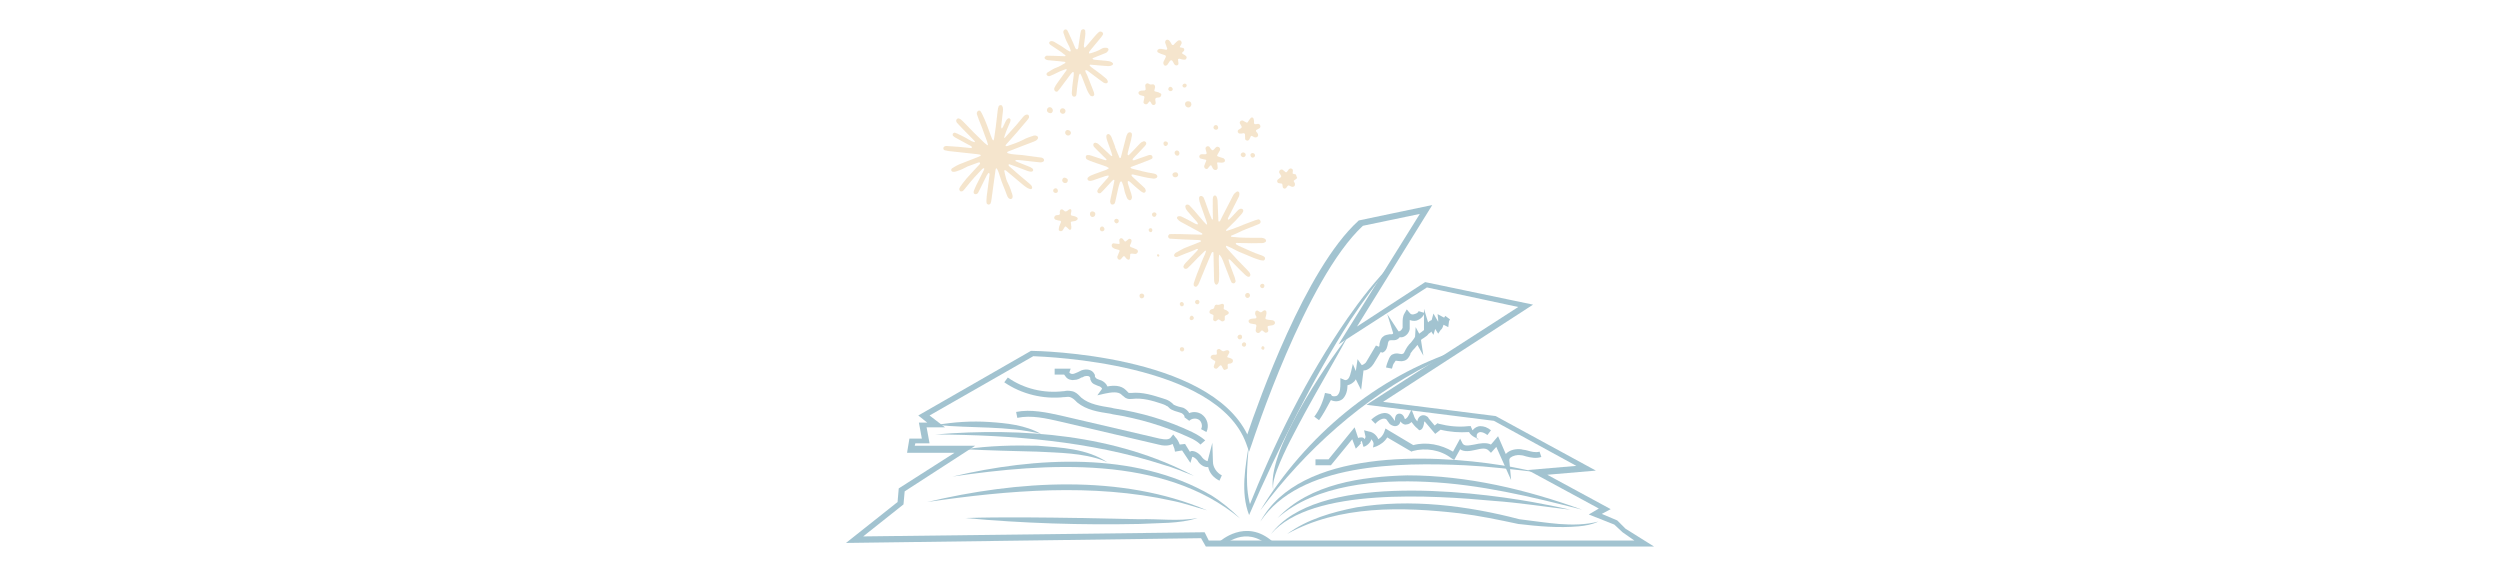 <svg xmlns="http://www.w3.org/2000/svg" xmlns:xlink="http://www.w3.org/1999/xlink" width="520" zoomAndPan="magnify" viewBox="0 0 390 90" height="120" preserveAspectRatio="xMidYMid meet" version="1.0"><defs><filter x="0%" y="0%" width="100%" height="100%" id="b62505cb16"><feColorMatrix values="0 0 0 0 1 0 0 0 0 1 0 0 0 0 1 0 0 0 1 0" color-interpolation-filters="sRGB"/></filter><mask id="5ac28344f8"><g filter="url(#b62505cb16)"><rect x="-39" width="468" fill="#000000" y="-9" height="108" fill-opacity="0.39"/></g></mask><clipPath id="38078b2eb8"><path d="M 0.973 0.922 L 126.973 0.922 L 126.973 54.68 L 0.973 54.68 Z M 0.973 0.922 " clip-rule="nonzero"/></clipPath><clipPath id="6032802fdd"><path d="M 59 51 L 68 51 L 68 54.68 L 59 54.68 Z M 59 51 " clip-rule="nonzero"/></clipPath><clipPath id="ca2e9955c3"><rect x="0" width="128" y="0" height="55"/></clipPath><mask id="35da3414e2"><g filter="url(#b62505cb16)"><rect x="-39" width="468" fill="#000000" y="-9" height="108" fill-opacity="0.39"/></g></mask><clipPath id="c5a0b5200b"><path d="M 39 29 L 55 29 L 55 45 L 39 45 Z M 39 29 " clip-rule="nonzero"/></clipPath><clipPath id="76e6e9bf05"><path d="M 0.332 12.953 L 47.48 -4.434 L 67.719 50.453 L 20.574 67.84 Z M 0.332 12.953 " clip-rule="nonzero"/></clipPath><clipPath id="acc8c6bc49"><path d="M 0.332 12.953 L 47.48 -4.434 L 67.719 50.453 L 20.574 67.84 Z M 0.332 12.953 " clip-rule="nonzero"/></clipPath><clipPath id="6b25f3821c"><path d="M 4 16 L 20 16 L 20 32 L 4 32 Z M 4 16 " clip-rule="nonzero"/></clipPath><clipPath id="b78ec3e23a"><path d="M 0.332 12.953 L 47.48 -4.434 L 67.719 50.453 L 20.574 67.84 Z M 0.332 12.953 " clip-rule="nonzero"/></clipPath><clipPath id="1568d936ed"><path d="M 0.332 12.953 L 47.48 -4.434 L 67.719 50.453 L 20.574 67.84 Z M 0.332 12.953 " clip-rule="nonzero"/></clipPath><clipPath id="bdde73f953"><path d="M 26 20 L 38 20 L 38 32 L 26 32 Z M 26 20 " clip-rule="nonzero"/></clipPath><clipPath id="0d4894a269"><path d="M 0.332 12.953 L 47.48 -4.434 L 67.719 50.453 L 20.574 67.84 Z M 0.332 12.953 " clip-rule="nonzero"/></clipPath><clipPath id="6705c8eecc"><path d="M 0.332 12.953 L 47.48 -4.434 L 67.719 50.453 L 20.574 67.84 Z M 0.332 12.953 " clip-rule="nonzero"/></clipPath><clipPath id="de3091e8d5"><path d="M 19 4 L 31 4 L 31 16 L 19 16 Z M 19 4 " clip-rule="nonzero"/></clipPath><clipPath id="b72817301f"><path d="M 0.332 12.953 L 47.48 -4.434 L 67.719 50.453 L 20.574 67.84 Z M 0.332 12.953 " clip-rule="nonzero"/></clipPath><clipPath id="e71761a142"><path d="M 0.332 12.953 L 47.48 -4.434 L 67.719 50.453 L 20.574 67.84 Z M 0.332 12.953 " clip-rule="nonzero"/></clipPath><clipPath id="80746a0a8c"><path d="M 37 6 L 43 6 L 43 11 L 37 11 Z M 37 6 " clip-rule="nonzero"/></clipPath><clipPath id="4d01bc359b"><path d="M 0.332 12.953 L 47.48 -4.434 L 67.719 50.453 L 20.574 67.84 Z M 0.332 12.953 " clip-rule="nonzero"/></clipPath><clipPath id="188ac98b65"><path d="M 0.332 12.953 L 47.48 -4.434 L 67.719 50.453 L 20.574 67.84 Z M 0.332 12.953 " clip-rule="nonzero"/></clipPath><clipPath id="07729617cb"><path d="M 44 22 L 49 22 L 49 27 L 44 27 Z M 44 22 " clip-rule="nonzero"/></clipPath><clipPath id="c61f59bbcf"><path d="M 0.332 12.953 L 47.48 -4.434 L 67.719 50.453 L 20.574 67.84 Z M 0.332 12.953 " clip-rule="nonzero"/></clipPath><clipPath id="2b7a8dbd4c"><path d="M 0.332 12.953 L 47.48 -4.434 L 67.719 50.453 L 20.574 67.84 Z M 0.332 12.953 " clip-rule="nonzero"/></clipPath><clipPath id="8313049a3c"><path d="M 51 48 L 56 48 L 56 52 L 51 52 Z M 51 48 " clip-rule="nonzero"/></clipPath><clipPath id="c8aef10a36"><path d="M 0.332 12.953 L 47.48 -4.434 L 67.719 50.453 L 20.574 67.84 Z M 0.332 12.953 " clip-rule="nonzero"/></clipPath><clipPath id="37ed2924b7"><path d="M 0.332 12.953 L 47.48 -4.434 L 67.719 50.453 L 20.574 67.84 Z M 0.332 12.953 " clip-rule="nonzero"/></clipPath><clipPath id="6d8e1acc38"><path d="M 30 37 L 35 37 L 35 41 L 30 41 Z M 30 37 " clip-rule="nonzero"/></clipPath><clipPath id="6249c05132"><path d="M 0.332 12.953 L 47.48 -4.434 L 67.719 50.453 L 20.574 67.84 Z M 0.332 12.953 " clip-rule="nonzero"/></clipPath><clipPath id="a08a231120"><path d="M 0.332 12.953 L 47.48 -4.434 L 67.719 50.453 L 20.574 67.84 Z M 0.332 12.953 " clip-rule="nonzero"/></clipPath><clipPath id="871c5ca8d0"><path d="M 50 18 L 54 18 L 54 22 L 50 22 Z M 50 18 " clip-rule="nonzero"/></clipPath><clipPath id="6bc128a7c6"><path d="M 0.332 12.953 L 47.48 -4.434 L 67.719 50.453 L 20.574 67.84 Z M 0.332 12.953 " clip-rule="nonzero"/></clipPath><clipPath id="0a1d9cbcbf"><path d="M 0.332 12.953 L 47.48 -4.434 L 67.719 50.453 L 20.574 67.84 Z M 0.332 12.953 " clip-rule="nonzero"/></clipPath><clipPath id="1dc5baba6d"><path d="M 45 54 L 50 54 L 50 58 L 45 58 Z M 45 54 " clip-rule="nonzero"/></clipPath><clipPath id="3c5b35d97c"><path d="M 0.332 12.953 L 47.48 -4.434 L 67.719 50.453 L 20.574 67.84 Z M 0.332 12.953 " clip-rule="nonzero"/></clipPath><clipPath id="c2c01ba132"><path d="M 0.332 12.953 L 47.48 -4.434 L 67.719 50.453 L 20.574 67.84 Z M 0.332 12.953 " clip-rule="nonzero"/></clipPath><clipPath id="50b3e390f8"><path d="M 21 32 L 26 32 L 26 37 L 21 37 Z M 21 32 " clip-rule="nonzero"/></clipPath><clipPath id="d2faf17ffb"><path d="M 0.332 12.953 L 47.48 -4.434 L 67.719 50.453 L 20.574 67.84 Z M 0.332 12.953 " clip-rule="nonzero"/></clipPath><clipPath id="cc584895f4"><path d="M 0.332 12.953 L 47.48 -4.434 L 67.719 50.453 L 20.574 67.84 Z M 0.332 12.953 " clip-rule="nonzero"/></clipPath><clipPath id="caba8fcf77"><path d="M 34 12 L 39 12 L 39 17 L 34 17 Z M 34 12 " clip-rule="nonzero"/></clipPath><clipPath id="86d4427345"><path d="M 0.332 12.953 L 47.48 -4.434 L 67.719 50.453 L 20.574 67.84 Z M 0.332 12.953 " clip-rule="nonzero"/></clipPath><clipPath id="c0a822b118"><path d="M 0.332 12.953 L 47.48 -4.434 L 67.719 50.453 L 20.574 67.84 Z M 0.332 12.953 " clip-rule="nonzero"/></clipPath><clipPath id="3e127ddaf7"><path d="M 56 26 L 60 26 L 60 30 L 56 30 Z M 56 26 " clip-rule="nonzero"/></clipPath><clipPath id="775160b446"><path d="M 0.332 12.953 L 47.48 -4.434 L 67.719 50.453 L 20.574 67.84 Z M 0.332 12.953 " clip-rule="nonzero"/></clipPath><clipPath id="5cb497c168"><path d="M 0.332 12.953 L 47.48 -4.434 L 67.719 50.453 L 20.574 67.84 Z M 0.332 12.953 " clip-rule="nonzero"/></clipPath><clipPath id="1734560978"><path d="M 45 47 L 49 47 L 49 51 L 45 51 Z M 45 47 " clip-rule="nonzero"/></clipPath><clipPath id="c1f5ed2968"><path d="M 0.332 12.953 L 47.48 -4.434 L 67.719 50.453 L 20.574 67.84 Z M 0.332 12.953 " clip-rule="nonzero"/></clipPath><clipPath id="460efb0ffb"><path d="M 0.332 12.953 L 47.48 -4.434 L 67.719 50.453 L 20.574 67.84 Z M 0.332 12.953 " clip-rule="nonzero"/></clipPath><clipPath id="e76ff9ae61"><path d="M 41 15 L 43 15 L 43 17 L 41 17 Z M 41 15 " clip-rule="nonzero"/></clipPath><clipPath id="9bc1db2647"><path d="M 0.332 12.953 L 47.48 -4.434 L 67.719 50.453 L 20.574 67.84 Z M 0.332 12.953 " clip-rule="nonzero"/></clipPath><clipPath id="319c947f72"><path d="M 0.332 12.953 L 47.48 -4.434 L 67.719 50.453 L 20.574 67.84 Z M 0.332 12.953 " clip-rule="nonzero"/></clipPath><clipPath id="128301c910"><path d="M 22 16 L 24 16 L 24 18 L 22 18 Z M 22 16 " clip-rule="nonzero"/></clipPath><clipPath id="c176366f30"><path d="M 0.332 12.953 L 47.48 -4.434 L 67.719 50.453 L 20.574 67.84 Z M 0.332 12.953 " clip-rule="nonzero"/></clipPath><clipPath id="6250d684a6"><path d="M 0.332 12.953 L 47.48 -4.434 L 67.719 50.453 L 20.574 67.84 Z M 0.332 12.953 " clip-rule="nonzero"/></clipPath><clipPath id="bd0e8ec5b3"><path d="M 20 16 L 22 16 L 22 18 L 20 18 Z M 20 16 " clip-rule="nonzero"/></clipPath><clipPath id="ee3068e4c4"><path d="M 0.332 12.953 L 47.48 -4.434 L 67.719 50.453 L 20.574 67.84 Z M 0.332 12.953 " clip-rule="nonzero"/></clipPath><clipPath id="1c86dd9e27"><path d="M 0.332 12.953 L 47.48 -4.434 L 67.719 50.453 L 20.574 67.84 Z M 0.332 12.953 " clip-rule="nonzero"/></clipPath><clipPath id="f66339e8c4"><path d="M 23 20 L 25 20 L 25 22 L 23 22 Z M 23 20 " clip-rule="nonzero"/></clipPath><clipPath id="94d0e4d07f"><path d="M 0.332 12.953 L 47.48 -4.434 L 67.719 50.453 L 20.574 67.84 Z M 0.332 12.953 " clip-rule="nonzero"/></clipPath><clipPath id="9688ad830a"><path d="M 0.332 12.953 L 47.48 -4.434 L 67.719 50.453 L 20.574 67.84 Z M 0.332 12.953 " clip-rule="nonzero"/></clipPath><clipPath id="17920de472"><path d="M 27 32 L 28 32 L 28 34 L 27 34 Z M 27 32 " clip-rule="nonzero"/></clipPath><clipPath id="27fc7891cd"><path d="M 0.332 12.953 L 47.48 -4.434 L 67.719 50.453 L 20.574 67.84 Z M 0.332 12.953 " clip-rule="nonzero"/></clipPath><clipPath id="879094fd8c"><path d="M 0.332 12.953 L 47.48 -4.434 L 67.719 50.453 L 20.574 67.84 Z M 0.332 12.953 " clip-rule="nonzero"/></clipPath><clipPath id="99695071c1"><path d="M 22 27 L 24 27 L 24 29 L 22 29 Z M 22 27 " clip-rule="nonzero"/></clipPath><clipPath id="39fdbd3db5"><path d="M 0.332 12.953 L 47.48 -4.434 L 67.719 50.453 L 20.574 67.84 Z M 0.332 12.953 " clip-rule="nonzero"/></clipPath><clipPath id="1822e686d3"><path d="M 0.332 12.953 L 47.48 -4.434 L 67.719 50.453 L 20.574 67.84 Z M 0.332 12.953 " clip-rule="nonzero"/></clipPath><clipPath id="70a713deea"><path d="M 39 26 L 41 26 L 41 28 L 39 28 Z M 39 26 " clip-rule="nonzero"/></clipPath><clipPath id="2ae32dc3f7"><path d="M 0.332 12.953 L 47.48 -4.434 L 67.719 50.453 L 20.574 67.84 Z M 0.332 12.953 " clip-rule="nonzero"/></clipPath><clipPath id="043f3543c9"><path d="M 0.332 12.953 L 47.48 -4.434 L 67.719 50.453 L 20.574 67.84 Z M 0.332 12.953 " clip-rule="nonzero"/></clipPath><clipPath id="16edd9290a"><path d="M 40 23 L 41 23 L 41 25 L 40 25 Z M 40 23 " clip-rule="nonzero"/></clipPath><clipPath id="e0a37f97fb"><path d="M 0.332 12.953 L 47.48 -4.434 L 67.719 50.453 L 20.574 67.84 Z M 0.332 12.953 " clip-rule="nonzero"/></clipPath><clipPath id="fd904a2453"><path d="M 0.332 12.953 L 47.48 -4.434 L 67.719 50.453 L 20.574 67.84 Z M 0.332 12.953 " clip-rule="nonzero"/></clipPath><clipPath id="164734de2e"><path d="M 50 23 L 52 23 L 52 25 L 50 25 Z M 50 23 " clip-rule="nonzero"/></clipPath><clipPath id="d0ffb26f35"><path d="M 0.332 12.953 L 47.48 -4.434 L 67.719 50.453 L 20.574 67.84 Z M 0.332 12.953 " clip-rule="nonzero"/></clipPath><clipPath id="40aee259ff"><path d="M 0.332 12.953 L 47.48 -4.434 L 67.719 50.453 L 20.574 67.84 Z M 0.332 12.953 " clip-rule="nonzero"/></clipPath><clipPath id="795150a0b4"><path d="M 34 45 L 36 45 L 36 47 L 34 47 Z M 34 45 " clip-rule="nonzero"/></clipPath><clipPath id="683c23566b"><path d="M 0.332 12.953 L 47.48 -4.434 L 67.719 50.453 L 20.574 67.84 Z M 0.332 12.953 " clip-rule="nonzero"/></clipPath><clipPath id="8f1fef5dd8"><path d="M 0.332 12.953 L 47.48 -4.434 L 67.719 50.453 L 20.574 67.84 Z M 0.332 12.953 " clip-rule="nonzero"/></clipPath><clipPath id="80494edd42"><path d="M 51 45 L 52 45 L 52 47 L 51 47 Z M 51 45 " clip-rule="nonzero"/></clipPath><clipPath id="6e20d8944f"><path d="M 0.332 12.953 L 47.48 -4.434 L 67.719 50.453 L 20.574 67.84 Z M 0.332 12.953 " clip-rule="nonzero"/></clipPath><clipPath id="f81f8e976c"><path d="M 0.332 12.953 L 47.48 -4.434 L 67.719 50.453 L 20.574 67.84 Z M 0.332 12.953 " clip-rule="nonzero"/></clipPath><clipPath id="f5fe98c3c2"><path d="M 53 44 L 55 44 L 55 45 L 53 45 Z M 53 44 " clip-rule="nonzero"/></clipPath><clipPath id="72805a99bd"><path d="M 0.332 12.953 L 47.48 -4.434 L 67.719 50.453 L 20.574 67.84 Z M 0.332 12.953 " clip-rule="nonzero"/></clipPath><clipPath id="bd620d9381"><path d="M 0.332 12.953 L 47.48 -4.434 L 67.719 50.453 L 20.574 67.84 Z M 0.332 12.953 " clip-rule="nonzero"/></clipPath><clipPath id="c145646a3d"><path d="M 43 46 L 45 46 L 45 48 L 43 48 Z M 43 46 " clip-rule="nonzero"/></clipPath><clipPath id="92c275a450"><path d="M 0.332 12.953 L 47.48 -4.434 L 67.719 50.453 L 20.574 67.84 Z M 0.332 12.953 " clip-rule="nonzero"/></clipPath><clipPath id="005e46ddc0"><path d="M 0.332 12.953 L 47.48 -4.434 L 67.719 50.453 L 20.574 67.84 Z M 0.332 12.953 " clip-rule="nonzero"/></clipPath><clipPath id="a7ce75826d"><path d="M 50 52 L 51 52 L 51 53 L 50 53 Z M 50 52 " clip-rule="nonzero"/></clipPath><clipPath id="c76c356b60"><path d="M 0.332 12.953 L 47.48 -4.434 L 67.719 50.453 L 20.574 67.84 Z M 0.332 12.953 " clip-rule="nonzero"/></clipPath><clipPath id="733ca1ff1d"><path d="M 0.332 12.953 L 47.48 -4.434 L 67.719 50.453 L 20.574 67.84 Z M 0.332 12.953 " clip-rule="nonzero"/></clipPath><clipPath id="77e7eb7256"><path d="M 38 22 L 40 22 L 40 23 L 38 23 Z M 38 22 " clip-rule="nonzero"/></clipPath><clipPath id="6e2bae5382"><path d="M 0.332 12.953 L 47.48 -4.434 L 67.719 50.453 L 20.574 67.84 Z M 0.332 12.953 " clip-rule="nonzero"/></clipPath><clipPath id="5c88cbada6"><path d="M 0.332 12.953 L 47.48 -4.434 L 67.719 50.453 L 20.574 67.84 Z M 0.332 12.953 " clip-rule="nonzero"/></clipPath><clipPath id="f3539663e6"><path d="M 46 19 L 48 19 L 48 21 L 46 21 Z M 46 19 " clip-rule="nonzero"/></clipPath><clipPath id="995067a118"><path d="M 0.332 12.953 L 47.48 -4.434 L 67.719 50.453 L 20.574 67.84 Z M 0.332 12.953 " clip-rule="nonzero"/></clipPath><clipPath id="e55b15a059"><path d="M 0.332 12.953 L 47.48 -4.434 L 67.719 50.453 L 20.574 67.84 Z M 0.332 12.953 " clip-rule="nonzero"/></clipPath><clipPath id="0412587f56"><path d="M 21 29 L 23 29 L 23 31 L 21 31 Z M 21 29 " clip-rule="nonzero"/></clipPath><clipPath id="7340ee47d1"><path d="M 0.332 12.953 L 47.48 -4.434 L 67.719 50.453 L 20.574 67.84 Z M 0.332 12.953 " clip-rule="nonzero"/></clipPath><clipPath id="13af413af4"><path d="M 0.332 12.953 L 47.48 -4.434 L 67.719 50.453 L 20.574 67.84 Z M 0.332 12.953 " clip-rule="nonzero"/></clipPath><clipPath id="67ccb1f9e9"><path d="M 28 35 L 30 35 L 30 37 L 28 37 Z M 28 35 " clip-rule="nonzero"/></clipPath><clipPath id="40ec737fc4"><path d="M 0.332 12.953 L 47.48 -4.434 L 67.719 50.453 L 20.574 67.84 Z M 0.332 12.953 " clip-rule="nonzero"/></clipPath><clipPath id="5a6eba2ac0"><path d="M 0.332 12.953 L 47.48 -4.434 L 67.719 50.453 L 20.574 67.84 Z M 0.332 12.953 " clip-rule="nonzero"/></clipPath><clipPath id="cb8b214a9f"><path d="M 52 23 L 53 23 L 53 25 L 52 25 Z M 52 23 " clip-rule="nonzero"/></clipPath><clipPath id="432217ec4a"><path d="M 0.332 12.953 L 47.48 -4.434 L 67.719 50.453 L 20.574 67.84 Z M 0.332 12.953 " clip-rule="nonzero"/></clipPath><clipPath id="f74bedc1fb"><path d="M 0.332 12.953 L 47.48 -4.434 L 67.719 50.453 L 20.574 67.84 Z M 0.332 12.953 " clip-rule="nonzero"/></clipPath><clipPath id="ef144ac3b8"><path d="M 30 34 L 32 34 L 32 35 L 30 35 Z M 30 34 " clip-rule="nonzero"/></clipPath><clipPath id="437249def4"><path d="M 0.332 12.953 L 47.48 -4.434 L 67.719 50.453 L 20.574 67.84 Z M 0.332 12.953 " clip-rule="nonzero"/></clipPath><clipPath id="3edd004307"><path d="M 0.332 12.953 L 47.48 -4.434 L 67.719 50.453 L 20.574 67.84 Z M 0.332 12.953 " clip-rule="nonzero"/></clipPath><clipPath id="98d6abc434"><path d="M 50 53 L 52 53 L 52 55 L 50 55 Z M 50 53 " clip-rule="nonzero"/></clipPath><clipPath id="b4710f7776"><path d="M 0.332 12.953 L 47.48 -4.434 L 67.719 50.453 L 20.574 67.84 Z M 0.332 12.953 " clip-rule="nonzero"/></clipPath><clipPath id="6e18faa8b8"><path d="M 0.332 12.953 L 47.48 -4.434 L 67.719 50.453 L 20.574 67.84 Z M 0.332 12.953 " clip-rule="nonzero"/></clipPath><clipPath id="ede485933c"><path d="M 41 54 L 42 54 L 42 55 L 41 55 Z M 41 54 " clip-rule="nonzero"/></clipPath><clipPath id="eb698ba762"><path d="M 0.332 12.953 L 47.48 -4.434 L 67.719 50.453 L 20.574 67.84 Z M 0.332 12.953 " clip-rule="nonzero"/></clipPath><clipPath id="35b17d94cf"><path d="M 0.332 12.953 L 47.48 -4.434 L 67.719 50.453 L 20.574 67.84 Z M 0.332 12.953 " clip-rule="nonzero"/></clipPath><clipPath id="518d960306"><path d="M 39 13 L 40 13 L 40 15 L 39 15 Z M 39 13 " clip-rule="nonzero"/></clipPath><clipPath id="3c0119ee8e"><path d="M 0.332 12.953 L 47.48 -4.434 L 67.719 50.453 L 20.574 67.84 Z M 0.332 12.953 " clip-rule="nonzero"/></clipPath><clipPath id="71d80cbc25"><path d="M 0.332 12.953 L 47.48 -4.434 L 67.719 50.453 L 20.574 67.84 Z M 0.332 12.953 " clip-rule="nonzero"/></clipPath><clipPath id="e025939c6b"><path d="M 42 49 L 44 49 L 44 50 L 42 50 Z M 42 49 " clip-rule="nonzero"/></clipPath><clipPath id="4194c835ae"><path d="M 0.332 12.953 L 47.48 -4.434 L 67.719 50.453 L 20.574 67.84 Z M 0.332 12.953 " clip-rule="nonzero"/></clipPath><clipPath id="dc6d0ba0af"><path d="M 0.332 12.953 L 47.48 -4.434 L 67.719 50.453 L 20.574 67.84 Z M 0.332 12.953 " clip-rule="nonzero"/></clipPath><clipPath id="c8011f0668"><path d="M 41 13 L 43 13 L 43 14 L 41 14 Z M 41 13 " clip-rule="nonzero"/></clipPath><clipPath id="07d7a19709"><path d="M 0.332 12.953 L 47.48 -4.434 L 67.719 50.453 L 20.574 67.84 Z M 0.332 12.953 " clip-rule="nonzero"/></clipPath><clipPath id="6518ee609d"><path d="M 0.332 12.953 L 47.48 -4.434 L 67.719 50.453 L 20.574 67.84 Z M 0.332 12.953 " clip-rule="nonzero"/></clipPath><clipPath id="fc45c9b6b6"><path d="M 41 47 L 42 47 L 42 48 L 41 48 Z M 41 47 " clip-rule="nonzero"/></clipPath><clipPath id="9e2d163278"><path d="M 0.332 12.953 L 47.48 -4.434 L 67.719 50.453 L 20.574 67.84 Z M 0.332 12.953 " clip-rule="nonzero"/></clipPath><clipPath id="562ed752f8"><path d="M 0.332 12.953 L 47.48 -4.434 L 67.719 50.453 L 20.574 67.84 Z M 0.332 12.953 " clip-rule="nonzero"/></clipPath><clipPath id="4d4f16c9c8"><path d="M 36 33 L 38 33 L 38 34 L 36 34 Z M 36 33 " clip-rule="nonzero"/></clipPath><clipPath id="2bdb63b6e8"><path d="M 0.332 12.953 L 47.48 -4.434 L 67.719 50.453 L 20.574 67.84 Z M 0.332 12.953 " clip-rule="nonzero"/></clipPath><clipPath id="bcf751b830"><path d="M 0.332 12.953 L 47.48 -4.434 L 67.719 50.453 L 20.574 67.84 Z M 0.332 12.953 " clip-rule="nonzero"/></clipPath><clipPath id="54098884d3"><path d="M 36 35 L 37 35 L 37 37 L 36 37 Z M 36 35 " clip-rule="nonzero"/></clipPath><clipPath id="67e8cd5e2f"><path d="M 0.332 12.953 L 47.48 -4.434 L 67.719 50.453 L 20.574 67.84 Z M 0.332 12.953 " clip-rule="nonzero"/></clipPath><clipPath id="70a422d7fe"><path d="M 0.332 12.953 L 47.48 -4.434 L 67.719 50.453 L 20.574 67.84 Z M 0.332 12.953 " clip-rule="nonzero"/></clipPath><clipPath id="9b1feabddf"><path d="M 53 53 L 55 53 L 55 55 L 53 55 Z M 53 53 " clip-rule="nonzero"/></clipPath><clipPath id="807280306f"><path d="M 0.332 12.953 L 47.48 -4.434 L 67.719 50.453 L 20.574 67.84 Z M 0.332 12.953 " clip-rule="nonzero"/></clipPath><clipPath id="af6bccbd68"><path d="M 0.332 12.953 L 47.48 -4.434 L 67.719 50.453 L 20.574 67.84 Z M 0.332 12.953 " clip-rule="nonzero"/></clipPath><clipPath id="d20e3f9600"><path d="M 37 39 L 38 39 L 38 41 L 37 41 Z M 37 39 " clip-rule="nonzero"/></clipPath><clipPath id="775d90022e"><path d="M 0.332 12.953 L 47.48 -4.434 L 67.719 50.453 L 20.574 67.84 Z M 0.332 12.953 " clip-rule="nonzero"/></clipPath><clipPath id="4deca514d9"><path d="M 0.332 12.953 L 47.48 -4.434 L 67.719 50.453 L 20.574 67.84 Z M 0.332 12.953 " clip-rule="nonzero"/></clipPath><clipPath id="7c2e99e74f"><rect x="0" width="69" y="0" height="69"/></clipPath></defs><g mask="url(#5ac28344f8)"><g transform="matrix(1, 0, 0, 1, 131, 31)"><g clip-path="url(#ca2e9955c3)"><path fill="#106585" d="M 86.145 26.508 L 85.219 26.324 C 85.312 25.863 85.496 25.398 85.684 24.938 C 85.773 24.754 85.961 24.383 86.238 24.289 C 86.609 24.105 86.977 24.105 87.348 24.195 C 87.531 24.195 87.625 24.289 87.809 24.195 C 87.996 24.195 88.086 23.918 88.273 23.551 C 88.363 23.363 88.457 23.273 88.551 23.086 C 88.734 22.809 88.918 22.625 89.105 22.441 C 89.383 22.07 89.66 21.793 89.75 21.516 L 89.844 20.035 L 90.398 21.055 C 90.492 20.961 90.676 20.867 90.77 20.777 C 90.863 20.684 91.141 20.5 91.141 20.5 C 91.141 20.5 91.141 20.406 91.141 20.406 L 91.141 17.168 L 91.785 19.297 C 91.879 19.203 91.973 19.109 91.973 19.109 L 92.34 18.926 L 92.617 17.91 L 93.359 19.203 C 93.359 19.109 93.359 19.02 93.359 18.926 L 93.266 18 L 94.281 18.555 C 94.375 18.465 94.375 18.371 94.469 18.277 L 95.207 18.832 C 95.117 18.926 95.023 19.109 95.023 19.297 L 94.93 20.035 L 94.191 19.664 C 94.098 19.941 94.004 20.312 93.727 20.5 L 93.359 21.055 L 92.895 20.312 L 92.617 21.238 L 92.25 20.684 C 92.25 20.684 92.25 20.684 92.25 20.777 C 92.156 20.867 92.062 20.961 91.879 21.055 C 91.695 21.332 91.418 21.516 91.141 21.699 C 90.953 21.793 90.676 21.977 90.676 22.07 L 91.047 24.477 L 90.121 22.809 C 89.938 22.996 89.844 23.18 89.66 23.363 C 89.473 23.551 89.289 23.734 89.195 23.918 C 89.105 24.012 89.012 24.105 89.012 24.289 C 88.828 24.66 88.551 25.215 87.902 25.309 C 87.625 25.398 87.348 25.309 87.07 25.309 C 86.887 25.309 86.699 25.215 86.699 25.309 C 86.699 25.309 86.609 25.398 86.516 25.586 C 86.332 25.77 86.238 26.141 86.145 26.508 Z M 86.145 26.508 " fill-opacity="1" fill-rule="nonzero"/><g clip-path="url(#38078b2eb8)"><path fill="#106585" d="M 127.02 54.254 L 57.105 54.254 L 56.367 52.957 L 0.973 53.699 L 9.02 47.316 L 9.203 45.191 L 17.898 39.641 L 10.5 39.641 L 10.867 37.422 L 12.809 37.422 L 12.348 34.926 L 13.645 34.926 L 12.254 33.816 L 29.828 23.734 L 29.918 23.734 C 31.027 23.734 57.477 24.289 63.582 36.773 C 65.336 31.594 72.645 10.973 80.875 3.48 L 80.965 3.391 L 92.434 0.984 L 80.688 19.941 L 91.324 13.008 L 108.156 16.523 L 84.758 31.688 L 102.328 33.906 L 117.957 42.414 L 110.375 43.062 L 120.27 48.426 L 118.883 49.168 L 121.285 50.184 L 122.582 51.477 Z M 57.57 53.328 L 123.969 53.328 L 122.117 52.031 L 120.824 50.832 L 116.848 49.258 L 118.418 48.332 L 107.324 42.324 L 114.906 41.676 L 102.051 34.648 L 82.168 32.148 L 105.844 16.891 L 91.602 13.84 L 77.82 22.719 L 90.492 2.371 L 81.613 4.223 C 72.645 12.547 64.414 37.883 64.32 38.16 L 63.859 39.457 L 63.395 38.16 C 58.773 25.586 32.23 24.66 30.195 24.566 L 14.012 33.816 L 16.418 35.664 L 13.551 35.664 L 14.012 38.16 L 11.793 38.16 L 11.699 38.531 L 21.133 38.531 L 10.129 45.652 L 9.945 47.688 L 3.656 52.68 L 56.922 52.031 Z M 57.57 53.328 " fill-opacity="1" fill-rule="nonzero"/></g><path fill="#106585" d="M 13.645 47.316 C 27.605 43.988 43.883 42.879 57.293 48.609 C 55.535 48.148 53.777 47.5 51.93 47.133 C 39.445 44.355 26.312 45.469 13.645 47.316 Z M 13.645 47.316 " fill-opacity="1" fill-rule="nonzero"/><path fill="#106585" d="M 63.859 38.07 C 63.582 41.492 63.117 45.191 64.227 48.426 L 63.672 48.426 C 67.836 37.977 72.828 27.895 79.211 18.648 C 81.336 15.598 83.648 12.637 86.332 9.957 C 83.926 12.824 81.707 15.875 79.672 18.926 C 76.711 23.551 73.844 28.637 71.348 33.539 C 68.668 38.715 66.172 43.988 63.859 49.352 C 62.473 45.746 63.305 41.77 63.859 38.07 Z M 63.859 38.07 " fill-opacity="1" fill-rule="nonzero"/><path fill="#106585" d="M 14.938 36.773 C 28.531 35.664 43.051 36.773 55.258 43.246 C 53.594 42.602 52.113 41.953 50.449 41.492 C 38.98 37.793 26.867 36.867 14.938 36.773 Z M 14.938 36.773 " fill-opacity="1" fill-rule="nonzero"/><path fill="#106585" d="M 15.121 35.293 C 17.805 34.832 20.578 34.648 23.352 34.832 C 26.035 35.016 28.902 35.293 31.398 36.684 C 26.035 35.387 20.578 35.848 15.121 35.293 Z M 15.121 35.293 " fill-opacity="1" fill-rule="nonzero"/><path fill="#106585" d="M 19.562 39.086 C 23.262 38.531 27.051 38.438 30.844 38.531 C 34.543 38.809 38.613 38.992 41.758 41.121 L 41.109 40.844 C 37.871 39.641 34.266 39.641 30.844 39.457 C 27.051 39.363 23.262 39.27 19.562 39.086 Z M 19.562 39.086 " fill-opacity="1" fill-rule="nonzero"/><path fill="#106585" d="M 17.621 43.34 C 30.473 40.289 46.012 39.363 57.848 46.207 C 59.512 47.223 61.082 48.52 62.473 49.906 C 50.543 39.918 32.137 41.215 17.621 43.34 Z M 17.621 43.34 " fill-opacity="1" fill-rule="nonzero"/><path fill="#106585" d="M 19.562 49.812 C 25.48 49.629 31.77 49.723 37.688 49.812 L 46.75 50 C 49.711 49.906 52.852 50.367 55.812 49.812 C 52.945 50.738 49.801 50.555 46.75 50.738 C 37.688 50.922 28.625 50.645 19.562 49.812 Z M 19.562 49.812 " fill-opacity="1" fill-rule="nonzero"/><path fill="#106585" d="M 65.613 48.609 C 72.645 37.051 83.742 27.711 96.688 23.551 C 95.207 24.289 93.637 24.938 92.156 25.77 C 81.613 31.133 72.645 39.18 65.613 48.609 C 65.613 48.52 65.613 48.52 65.613 48.609 Z M 65.613 48.609 " fill-opacity="1" fill-rule="nonzero"/><path fill="#106585" d="M 79.301 21.422 C 77.176 25.309 74.77 29.375 72.645 33.262 C 71.07 36.219 69.406 39.18 68.203 42.324 C 67.836 43.34 67.465 44.449 67.648 45.559 C 66.355 39.824 75.602 26.23 79.301 21.422 Z M 79.301 21.422 " fill-opacity="1" fill-rule="nonzero"/><path fill="#106585" d="M 65.613 50.367 C 71.812 38.992 92.156 39.824 103.254 41.582 C 105.195 41.859 107.047 42.324 108.988 42.691 C 105.102 42.23 101.312 41.77 97.52 41.582 C 87.441 41.121 71.719 41.215 65.613 50.367 Z M 65.613 50.367 " fill-opacity="1" fill-rule="nonzero"/><path fill="#106585" d="M 68.297 49.812 C 73.383 44.449 81.43 43.34 88.551 43.156 C 97.891 43.156 107.137 45.375 115.832 48.52 C 107.879 46.484 99.832 44.543 91.602 44.172 C 84.02 43.801 74.309 44.543 68.297 49.812 Z M 68.297 49.812 " fill-opacity="1" fill-rule="nonzero"/><path fill="#106585" d="M 67.281 52.309 C 74.309 42.879 97.613 45.469 108.062 47.316 C 110.004 47.688 112.039 48.055 113.98 48.52 C 110.004 48.055 105.934 47.41 101.957 47.133 C 92.895 46.301 73.566 44.914 67.281 52.309 Z M 67.281 52.309 " fill-opacity="1" fill-rule="nonzero"/><path fill="#106585" d="M 69.777 52.309 C 72.922 50 76.805 48.891 80.598 48.148 C 89.012 46.762 97.891 47.871 106.027 50 C 110.098 50.461 114.352 51.387 118.328 50.367 C 117.402 50.832 116.293 51.016 115.277 51.109 C 112.133 51.387 108.988 51.109 105.844 50.738 C 102.793 50.09 99.738 49.445 96.688 49.074 C 87.809 48.055 77.914 47.777 69.777 52.309 Z M 69.777 52.309 " fill-opacity="1" fill-rule="nonzero"/><g clip-path="url(#6032802fdd)"><path fill="#106585" d="M 66.91 54.16 C 63.305 50.922 59.973 53.977 59.883 54.16 L 59.234 53.512 C 59.234 53.512 63.305 49.723 67.559 53.512 Z M 66.91 54.16 " fill-opacity="1" fill-rule="nonzero"/></g><path fill="#106585" d="M 59.234 43.988 C 58.309 43.523 57.66 42.785 57.477 41.859 C 56.828 41.953 56.09 41.398 55.812 40.844 C 55.535 40.473 55.074 40.195 54.98 40.289 L 54.703 41.215 L 53.406 39.27 L 52.297 39.457 L 52.207 38.992 C 52.113 38.715 52.02 38.531 51.93 38.254 C 51.281 38.625 50.355 38.531 49.711 38.348 L 34.266 34.738 C 32.23 34.277 29.918 33.723 27.699 34.184 L 27.516 33.262 C 29.828 32.797 32.324 33.352 34.449 33.816 L 49.895 37.422 C 50.82 37.605 51.375 37.605 51.652 37.238 L 52.02 36.773 L 52.391 37.238 C 52.668 37.516 52.852 37.883 53.039 38.348 L 53.871 38.254 L 54.609 39.457 C 54.703 39.457 54.703 39.457 54.797 39.363 C 55.441 39.27 56.184 39.824 56.551 40.379 C 56.828 40.75 57.293 40.938 57.383 40.938 L 58.125 38.07 L 58.219 41.027 C 58.219 41.953 58.863 42.785 59.605 43.156 Z M 59.234 43.988 " fill-opacity="1" fill-rule="nonzero"/><path fill="#106585" d="M 56.273 38.348 C 55.812 37.883 55.164 37.516 54.52 37.238 C 50.727 35.48 46.656 34.277 42.59 33.629 L 42.219 33.539 C 40.367 33.262 38.52 32.984 37.039 31.781 C 36.945 31.688 36.855 31.594 36.762 31.504 C 36.484 31.227 36.207 31.039 35.93 30.949 C 35.652 30.855 35.375 30.949 35.098 30.949 L 35.004 30.949 C 31.77 31.316 28.348 30.484 25.664 28.637 L 26.219 27.895 C 28.715 29.652 31.859 30.395 34.914 30.023 L 35.004 30.023 C 35.375 29.93 35.746 29.93 36.207 30.023 C 36.762 30.117 37.133 30.484 37.41 30.762 C 37.5 30.855 37.594 30.949 37.688 31.039 C 38.891 32.059 40.645 32.336 42.402 32.613 L 42.773 32.707 C 47.027 33.352 51.098 34.555 54.98 36.402 C 55.719 36.773 56.367 37.145 57.016 37.699 Z M 56.273 38.348 " fill-opacity="1" fill-rule="nonzero"/><path fill="#106585" d="M 57.199 36.402 L 56.367 35.941 C 56.645 35.48 56.461 34.738 55.996 34.461 C 55.535 34.184 54.887 34.277 54.52 34.648 L 53.777 34.094 C 53.777 34.094 53.777 34 53.777 33.906 C 53.684 33.723 53.5 33.539 53.316 33.445 C 53.129 33.352 52.945 33.352 52.762 33.262 C 52.391 33.168 52.113 33.074 51.742 32.891 C 51.559 32.797 51.465 32.707 51.281 32.52 C 51.188 32.43 51.098 32.336 51.004 32.336 C 50.727 32.148 50.449 32.059 50.172 31.965 C 48.785 31.504 47.211 31.039 45.641 31.227 C 45.363 31.227 45.086 31.316 44.715 31.133 C 44.438 31.039 44.254 30.762 44.066 30.672 C 44.066 30.672 43.977 30.578 43.977 30.578 C 43.422 30.023 42.312 30.207 41.387 30.395 L 40.184 30.672 L 40.922 29.652 C 40.922 29.562 40.738 29.375 40.555 29.285 C 40.461 29.285 40.367 29.191 40.277 29.191 C 39.906 29.008 39.352 28.914 39.168 28.359 C 39.074 28.266 39.074 28.082 39.074 27.988 C 39.074 27.895 39.074 27.895 38.98 27.805 C 38.891 27.617 38.52 27.617 38.148 27.711 C 37.965 27.805 37.871 27.895 37.688 27.895 C 37.41 28.082 37.039 28.266 36.578 28.266 C 36.113 28.359 35.559 28.172 35.281 27.805 C 35.191 27.711 35.098 27.527 35.004 27.434 L 33.527 27.434 L 33.527 26.508 L 36.023 26.508 L 35.836 27.062 C 35.836 27.062 35.836 27.156 35.836 27.156 C 35.93 27.25 36.113 27.34 36.301 27.34 C 36.578 27.34 36.855 27.156 37.133 27.062 C 37.316 26.973 37.504 26.879 37.688 26.785 C 38.426 26.508 39.352 26.602 39.723 27.34 C 39.812 27.434 39.812 27.617 39.812 27.711 C 39.812 27.805 39.812 27.805 39.906 27.895 C 40 28.082 40.277 28.172 40.555 28.266 C 40.645 28.266 40.738 28.359 40.832 28.359 C 41.199 28.543 41.57 28.82 41.758 29.285 C 42.773 29.098 43.883 29.098 44.621 29.84 C 44.715 29.93 44.715 29.93 44.809 30.023 C 44.898 30.117 44.992 30.207 45.086 30.301 C 45.176 30.301 45.27 30.301 45.453 30.301 C 47.211 30.117 48.875 30.672 50.355 31.133 C 50.727 31.227 51.188 31.41 51.465 31.594 C 51.559 31.688 51.742 31.781 51.836 31.871 C 51.93 31.965 52.02 32.059 52.113 32.148 C 52.297 32.242 52.574 32.336 52.852 32.43 C 53.129 32.52 53.316 32.52 53.594 32.613 C 53.965 32.797 54.332 33.074 54.52 33.445 C 55.164 33.168 55.906 33.262 56.461 33.629 C 57.383 34.277 57.66 35.48 57.199 36.402 Z M 57.199 36.402 " fill-opacity="1" fill-rule="nonzero"/><path fill="#106585" d="M 74.77 34.555 L 74.031 34 C 74.863 32.891 75.418 31.594 75.695 30.301 L 76.621 30.484 C 76.621 30.484 76.621 30.578 76.805 30.762 C 76.988 30.855 77.453 30.855 77.637 30.672 C 78.098 30.207 78.098 29.469 78.098 28.73 L 78.098 27.988 L 78.746 28.266 C 78.934 28.359 79.211 28.266 79.395 27.988 C 79.578 27.711 79.672 27.34 79.766 26.973 L 80.043 25.77 L 80.504 26.879 L 80.781 25.031 L 81.43 25.953 C 81.52 25.953 81.984 25.77 82.168 25.398 L 83.648 22.902 L 84.109 23.086 C 84.203 22.996 84.203 22.809 84.203 22.625 C 84.297 22.254 84.387 21.793 84.758 21.516 C 85.035 21.238 85.406 21.238 85.773 21.145 C 85.867 21.145 85.961 21.145 86.051 21.145 C 86.238 21.145 86.332 21.055 86.332 20.961 L 85.406 18 L 87.164 20.684 C 87.164 20.684 87.164 20.684 87.254 20.684 C 87.441 20.684 87.719 20.406 87.809 20.129 C 87.809 19.941 87.809 19.664 87.809 19.387 C 87.809 18.926 87.809 18.371 88.086 17.91 L 88.457 17.262 L 88.918 17.816 C 89.105 18.094 89.383 18.094 89.66 18 C 89.938 17.91 90.215 17.816 90.305 17.539 L 91.23 17.816 C 91.047 18.371 90.586 18.832 89.938 19.02 C 89.566 19.109 89.195 19.02 88.918 18.926 C 88.918 19.109 88.918 19.203 88.918 19.387 C 88.918 19.664 88.918 19.941 88.918 20.312 C 88.828 20.961 88.273 21.516 87.719 21.609 C 87.625 21.609 87.441 21.609 87.348 21.609 C 87.164 21.887 86.793 22.07 86.516 22.07 C 86.422 22.07 86.332 22.07 86.145 22.07 C 85.961 22.07 85.773 22.07 85.684 22.164 C 85.59 22.254 85.496 22.531 85.496 22.719 C 85.406 23.086 85.312 23.641 84.852 23.918 L 84.664 24.012 L 84.387 23.918 L 83.277 25.77 C 83 26.23 82.355 26.785 81.797 26.785 C 81.797 26.785 81.797 26.785 81.707 26.785 L 81.336 29.84 L 80.504 28.172 C 80.41 28.266 80.41 28.359 80.32 28.453 C 80.043 28.73 79.672 29.008 79.211 29.098 C 79.211 29.84 79.023 30.672 78.469 31.227 C 77.914 31.688 77.176 31.688 76.621 31.41 C 75.973 32.613 75.418 33.629 74.77 34.555 Z M 74.77 34.555 " fill-opacity="1" fill-rule="nonzero"/><path fill="#106585" d="M 104.734 43.895 L 102.422 38.715 L 101.59 39.641 L 101.219 39.27 C 100.758 38.809 100.016 38.992 99.184 39.18 C 98.352 39.363 97.426 39.547 96.781 39.086 L 95.855 40.75 L 95.395 40.473 C 93.727 39.18 91.418 38.809 89.383 39.363 L 89.195 39.457 L 85.406 37.238 C 85.035 37.883 84.387 38.348 83.742 38.625 L 83.188 38.809 L 83.277 38.254 C 83.277 37.977 83.094 37.699 82.91 37.516 C 82.91 37.699 82.816 37.793 82.723 37.977 C 82.445 38.348 82.074 38.625 81.707 38.715 L 81.43 37.793 C 81.336 37.793 81.242 37.977 81.242 38.07 C 81.242 38.07 81.336 38.16 81.336 38.16 C 81.336 38.16 81.242 38.16 81.059 38.438 L 80.504 38.992 L 79.949 37.516 L 76.621 41.582 L 74.215 41.582 L 74.215 40.66 L 76.25 40.66 L 80.32 35.664 L 80.875 37.328 C 81.059 37.238 81.242 37.238 81.43 37.238 C 81.613 37.238 81.797 37.328 81.891 37.516 C 81.984 37.328 82.074 37.145 81.984 36.961 L 81.797 36.125 L 82.539 36.312 C 83.188 36.402 83.742 36.867 84.02 37.516 C 84.48 37.238 84.758 36.867 84.941 36.402 L 85.129 35.848 L 89.473 38.438 C 91.508 37.883 93.82 38.348 95.672 39.457 L 96.781 37.422 L 97.148 38.16 C 97.426 38.625 97.98 38.531 99 38.348 C 99.832 38.16 100.848 37.977 101.59 38.348 L 102.699 37.051 L 103.902 39.824 C 103.902 39.824 103.902 39.824 103.992 39.734 C 104.547 39.18 105.473 38.992 106.305 39.086 C 106.582 39.18 106.953 39.18 107.23 39.27 C 107.879 39.457 108.523 39.641 109.172 39.457 L 109.449 40.289 C 108.617 40.566 107.785 40.379 107.047 40.195 C 106.77 40.102 106.488 40.012 106.211 40.012 C 105.656 39.918 105.012 40.102 104.641 40.379 C 104.457 40.566 104.457 40.66 104.457 40.844 Z M 104.734 43.895 " fill-opacity="1" fill-rule="nonzero"/><path fill="#106585" d="M 99.738 37.516 L 99.094 37.238 C 98.723 37.051 98.352 36.773 98.168 36.402 C 96.688 36.496 95.207 36.402 93.727 36.035 L 92.895 36.684 L 91.324 34.832 C 91.324 34.738 91.23 34.738 91.23 34.738 C 91.23 34.738 91.23 34.832 91.141 34.926 L 91.141 35.109 C 91.047 35.387 91.047 35.758 90.676 36.035 L 90.398 36.125 L 90.121 35.848 C 89.75 35.57 89.473 35.203 89.195 34.832 C 89.012 35.016 88.734 35.203 88.457 35.203 C 88.18 35.293 87.902 35.203 87.625 34.926 C 87.531 34.832 87.531 34.832 87.441 34.738 C 87.441 34.926 87.348 35.109 87.254 35.203 C 87.07 35.387 86.887 35.48 86.609 35.48 C 86.332 35.48 85.961 35.293 85.773 35.109 C 85.684 35.016 85.59 34.832 85.496 34.738 C 85.406 34.648 85.406 34.555 85.312 34.461 C 84.852 34 83.926 34.648 83.555 35.109 L 82.91 34.461 C 83.832 33.629 85.129 32.984 85.961 33.816 C 86.145 34 86.238 34.184 86.332 34.277 C 86.422 34.371 86.422 34.461 86.516 34.555 C 86.516 34.555 86.516 34.555 86.609 34.648 C 86.609 34.555 86.609 34.555 86.609 34.461 C 86.609 34.184 86.699 33.629 87.164 33.539 C 87.719 33.445 87.996 33.906 88.086 34.184 C 88.086 34.277 88.18 34.371 88.18 34.371 C 88.273 34.371 88.551 34.184 88.734 33.816 L 89.195 32.891 L 89.566 33.816 C 89.66 34.184 89.844 34.461 90.121 34.738 L 90.121 34.648 C 90.215 34.094 90.676 33.629 91.324 33.816 C 91.508 33.906 91.785 34 91.879 34.277 L 92.805 35.387 L 93.266 35.016 L 93.449 35.109 C 94.93 35.48 96.504 35.664 98.074 35.48 L 98.445 35.48 L 98.539 35.758 C 98.629 35.848 98.629 36.035 98.723 36.125 C 99 35.758 99.461 35.48 99.926 35.48 C 100.48 35.48 101.035 35.664 101.59 36.125 L 101.035 36.867 C 100.664 36.59 100.293 36.402 99.926 36.402 C 99.648 36.402 99.371 36.684 99.371 36.867 L 99.371 37.516 Z M 99.738 37.516 " fill-opacity="1" fill-rule="nonzero"/></g></g></g><g mask="url(#35da3414e2)"><g transform="matrix(1, 0, 0, 1, 143, -0)"><g clip-path="url(#7c2e99e74f)"><g clip-path="url(#c5a0b5200b)"><g clip-path="url(#76e6e9bf05)"><g clip-path="url(#acc8c6bc49)"><path fill="#e4bc7f" d="M 50.859 35.094 C 51.512 34.848 52.156 34.602 52.809 34.359 C 52.957 34.309 53.109 34.266 53.262 34.23 C 53.402 34.195 53.562 34.297 53.629 34.457 C 53.691 34.617 53.633 34.809 53.516 34.875 C 53.434 34.922 53.352 34.965 53.266 35.004 C 52.648 35.25 52.035 35.492 51.418 35.734 C 51.035 35.879 50.66 36.043 50.297 36.227 C 49.91 36.438 49.488 36.582 49.086 36.758 C 49.055 36.773 49.035 36.797 49.023 36.828 C 49 36.879 49.031 36.922 49.109 36.941 C 49.172 36.953 49.234 36.961 49.297 36.965 C 50.047 37.047 50.801 37.09 51.559 37.09 C 52.312 37.086 53.07 37.086 53.824 37.098 C 53.984 37.113 54.133 37.152 54.273 37.223 C 54.352 37.254 54.414 37.34 54.469 37.414 C 54.539 37.5 54.496 37.691 54.414 37.754 C 54.254 37.867 54.078 37.926 53.883 37.926 C 53.316 37.938 52.75 37.949 52.184 37.945 C 51.43 37.938 50.672 37.914 49.918 37.898 C 49.844 37.898 49.781 37.934 49.777 38 C 49.781 38.055 49.809 38.102 49.855 38.133 C 49.961 38.203 50.07 38.266 50.184 38.32 C 51.391 38.859 52.582 39.438 53.844 39.852 C 53.961 39.895 54.074 39.949 54.18 40.016 C 54.23 40.055 54.273 40.102 54.309 40.152 C 54.367 40.238 54.359 40.414 54.293 40.508 C 54.234 40.586 54.164 40.652 54.059 40.641 C 53.902 40.637 53.746 40.613 53.594 40.578 C 53.234 40.469 52.871 40.355 52.52 40.215 C 51.73 39.895 50.949 39.566 50.168 39.227 C 49.82 39.074 49.496 38.875 49.16 38.707 C 48.906 38.582 48.645 38.473 48.387 38.359 C 48.305 38.324 48.258 38.355 48.254 38.438 C 48.25 38.469 48.254 38.496 48.262 38.527 C 48.305 38.609 48.355 38.688 48.418 38.758 C 48.965 39.367 49.516 39.973 50.074 40.57 C 50.574 41.098 51.086 41.609 51.59 42.129 C 51.703 42.238 51.805 42.355 51.902 42.48 C 51.977 42.582 52.027 42.695 52.055 42.82 C 52.062 42.914 52.043 43 51.996 43.082 C 51.945 43.172 51.738 43.207 51.648 43.156 C 51.535 43.105 51.43 43.039 51.332 42.961 C 51.008 42.66 50.688 42.359 50.379 42.043 C 49.891 41.551 49.414 41.047 48.93 40.555 C 48.883 40.512 48.828 40.48 48.77 40.457 C 48.738 40.445 48.707 40.445 48.676 40.461 C 48.652 40.477 48.641 40.496 48.645 40.523 C 48.684 40.707 48.734 40.887 48.793 41.066 C 49.066 41.805 49.348 42.539 49.617 43.281 C 49.676 43.461 49.723 43.641 49.754 43.828 C 49.785 43.961 49.645 44.16 49.516 44.191 C 49.371 44.23 49.164 44.148 49.105 44.031 C 49.047 43.918 48.992 43.805 48.949 43.688 C 48.559 42.691 48.176 41.691 47.793 40.688 C 47.676 40.359 47.512 40.059 47.297 39.785 C 47.281 39.762 47.238 39.742 47.215 39.75 C 47.188 39.766 47.168 39.789 47.168 39.824 C 47.152 40.012 47.129 40.195 47.133 40.383 C 47.148 41.172 47.176 41.957 47.188 42.742 C 47.191 43.09 47.18 43.434 47.16 43.781 C 47.145 43.906 47.109 44.023 47.059 44.141 C 47.004 44.297 46.809 44.453 46.715 44.414 C 46.594 44.359 46.516 44.27 46.477 44.141 C 46.398 43.93 46.395 43.711 46.391 43.488 C 46.367 42.137 46.332 40.785 46.301 39.43 C 46.309 39.348 46.27 39.309 46.188 39.305 C 46.137 39.309 46.09 39.363 46.043 39.402 C 46.02 39.422 46.004 39.449 45.992 39.48 C 45.66 40.262 45.332 41.047 45.004 41.832 C 44.676 42.617 44.352 43.402 44.031 44.191 C 43.965 44.375 43.859 44.527 43.719 44.66 C 43.645 44.727 43.559 44.75 43.461 44.727 C 43.352 44.703 43.219 44.566 43.219 44.465 C 43.215 44.363 43.199 44.27 43.227 44.184 C 43.387 43.707 43.543 43.227 43.723 42.758 C 43.941 42.199 44.176 41.652 44.371 41.082 C 44.535 40.605 44.766 40.156 44.961 39.691 C 45.035 39.516 45.086 39.336 45.145 39.156 C 45.168 39.09 45.145 39.094 45.07 39.113 C 44.98 39.141 44.906 39.191 44.844 39.258 C 44.141 39.938 43.441 40.617 42.777 41.336 C 42.609 41.52 42.426 41.695 42.238 41.859 C 42.172 41.914 42.066 41.934 41.977 41.941 C 41.746 41.969 41.555 41.707 41.629 41.504 C 41.699 41.324 41.801 41.168 41.938 41.031 C 42.523 40.414 43.109 39.797 43.695 39.18 C 43.762 39.113 43.82 39.043 43.875 38.965 C 43.883 38.938 43.883 38.906 43.867 38.879 C 43.848 38.855 43.824 38.84 43.797 38.832 C 43.77 38.82 43.738 38.816 43.707 38.828 C 43.148 39.121 42.551 39.32 41.961 39.547 C 41.523 39.719 41.086 39.906 40.648 40.078 C 40.52 40.121 40.398 40.109 40.285 40.039 C 40.18 39.984 40.117 39.805 40.18 39.715 C 40.254 39.617 40.316 39.488 40.418 39.434 C 40.973 39.137 41.5 38.793 42.098 38.574 C 42.836 38.301 43.562 37.996 44.293 37.703 C 44.367 37.672 44.379 37.605 44.34 37.559 C 44.32 37.535 44.297 37.516 44.266 37.5 C 44.207 37.477 44.148 37.461 44.086 37.453 C 43.207 37.414 42.324 37.383 41.445 37.344 C 40.816 37.312 40.188 37.273 39.559 37.234 C 39.422 37.227 39.324 37.156 39.266 37.031 C 39.16 36.84 39.316 36.527 39.527 36.523 C 40 36.512 40.473 36.5 40.941 36.512 C 42.109 36.539 43.273 36.578 44.438 36.609 C 44.484 36.613 44.535 36.551 44.586 36.52 C 44.559 36.477 44.539 36.414 44.496 36.387 C 44 36.117 43.496 35.852 43 35.582 C 42.391 35.254 41.781 34.922 41.172 34.59 C 40.949 34.465 40.766 34.293 40.625 34.082 C 40.566 33.988 40.641 33.805 40.75 33.77 C 40.934 33.703 41.121 33.707 41.305 33.781 C 41.617 33.922 41.926 34.082 42.23 34.242 C 42.652 34.465 43.062 34.688 43.484 34.91 C 43.57 34.949 43.656 34.977 43.75 35 C 43.777 35.008 43.809 35.004 43.84 34.996 C 43.852 34.938 43.871 34.867 43.852 34.82 C 43.809 34.734 43.758 34.656 43.695 34.59 C 43.238 34.066 42.781 33.547 42.32 33.031 C 42.168 32.867 42.047 32.684 41.961 32.48 C 41.934 32.391 41.914 32.297 41.91 32.203 C 41.898 32.059 42.066 31.898 42.211 31.91 C 42.34 31.918 42.465 31.949 42.555 32.043 C 42.816 32.316 43.078 32.59 43.324 32.875 C 43.82 33.445 44.305 34.027 44.797 34.598 C 44.922 34.742 45.055 34.871 45.188 35.004 C 45.215 35.023 45.246 35.027 45.277 35.02 C 45.293 35.016 45.312 34.969 45.309 34.945 C 45.277 34.793 45.242 34.645 45.195 34.492 C 44.895 33.633 44.586 32.77 44.277 31.91 C 44.16 31.613 44.086 31.309 44.051 30.992 C 44.047 30.93 44.051 30.867 44.062 30.805 C 44.07 30.664 44.266 30.535 44.41 30.574 C 44.574 30.605 44.695 30.699 44.773 30.848 C 44.844 30.988 44.902 31.133 44.953 31.281 C 45.188 31.934 45.414 32.59 45.652 33.242 C 45.773 33.566 45.918 33.879 46.055 34.199 C 46.074 34.227 46.098 34.246 46.129 34.25 C 46.18 34.262 46.219 34.215 46.215 34.137 C 46.207 33.73 46.191 33.32 46.188 32.91 C 46.184 32.281 46.184 31.652 46.191 31.023 C 46.203 30.898 46.23 30.777 46.277 30.66 C 46.316 30.562 46.387 30.508 46.488 30.496 C 46.59 30.484 46.672 30.516 46.734 30.594 C 46.781 30.672 46.824 30.758 46.859 30.844 C 46.938 31.086 46.949 31.336 46.957 31.59 C 46.984 32.535 47.031 33.477 47.066 34.422 C 47.066 34.496 47.078 34.551 47.148 34.566 C 47.176 34.578 47.203 34.574 47.23 34.559 C 47.281 34.523 47.32 34.477 47.355 34.426 C 47.469 34.203 47.574 33.973 47.688 33.746 C 48.25 32.66 48.816 31.566 49.375 30.477 C 49.508 30.211 49.723 30.035 49.969 29.883 C 50.09 29.809 50.312 29.938 50.332 30.082 C 50.367 30.305 50.336 30.52 50.238 30.727 C 50.09 31.039 49.926 31.344 49.77 31.652 C 49.367 32.438 48.969 33.223 48.574 34.012 C 48.551 34.07 48.539 34.133 48.539 34.195 C 48.535 34.211 48.562 34.242 48.582 34.25 C 48.602 34.258 48.652 34.273 48.672 34.262 C 48.988 34.047 49.227 33.754 49.484 33.48 C 49.703 33.254 49.91 33.016 50.129 32.789 C 50.242 32.676 50.379 32.602 50.539 32.562 C 50.672 32.539 50.781 32.574 50.875 32.676 C 50.965 32.785 50.977 32.902 50.914 33.031 C 50.848 33.172 50.762 33.301 50.656 33.422 C 50.039 34.137 49.379 34.812 48.691 35.461 C 48.551 35.59 48.418 35.719 48.289 35.859 C 48.238 35.914 48.246 35.977 48.293 36 C 48.32 36.016 48.352 36.023 48.383 36.016 C 48.715 35.906 49.043 35.805 49.367 35.688 C 49.871 35.5 50.371 35.301 50.867 35.109 Z M 50.859 35.094 " fill-opacity="1" fill-rule="nonzero"/></g></g></g><g clip-path="url(#6b25f3821c)"><g clip-path="url(#b78ec3e23a)"><g clip-path="url(#1568d936ed)"><path fill="#e4bc7f" d="M 10.289 20.145 C 10.09 19.648 9.887 19.156 9.691 18.656 C 9.586 18.391 9.496 18.125 9.406 17.855 C 9.363 17.695 9.383 17.543 9.473 17.402 C 9.574 17.23 9.848 17.188 9.953 17.34 C 10.047 17.469 10.125 17.602 10.195 17.742 C 10.746 18.844 11.156 20.004 11.566 21.16 C 11.633 21.336 11.691 21.52 11.773 21.688 C 11.816 21.77 11.875 21.84 11.949 21.898 C 11.98 21.93 12.051 21.816 12.07 21.68 C 12.156 21.09 12.254 20.496 12.328 19.902 C 12.441 18.996 12.535 18.09 12.645 17.184 C 12.668 16.996 12.711 16.812 12.77 16.633 C 12.82 16.504 12.91 16.43 13.047 16.402 C 13.113 16.383 13.277 16.418 13.305 16.473 C 13.359 16.582 13.438 16.695 13.453 16.812 C 13.477 17 13.477 17.188 13.453 17.375 C 13.371 18.156 13.281 18.941 13.188 19.723 C 13.172 19.816 13.188 19.906 13.23 19.988 C 13.27 20.059 13.281 20.082 13.316 20.027 C 13.375 19.953 13.426 19.875 13.473 19.793 C 13.609 19.508 13.742 19.223 13.875 18.938 C 13.957 18.762 14.074 18.617 14.223 18.496 C 14.305 18.434 14.395 18.426 14.488 18.469 C 14.574 18.516 14.645 18.586 14.641 18.688 C 14.641 18.812 14.617 18.938 14.574 19.059 C 14.488 19.293 14.375 19.52 14.273 19.75 C 14.027 20.297 13.816 20.855 13.645 21.426 C 13.641 21.453 13.652 21.477 13.672 21.492 C 13.699 21.504 13.742 21.512 13.758 21.496 C 14.348 20.84 14.941 20.191 15.523 19.531 C 15.895 19.105 16.25 18.664 16.613 18.227 C 16.73 18.074 16.879 17.961 17.059 17.895 C 17.188 17.848 17.309 17.859 17.422 17.938 C 17.52 18.004 17.57 18.27 17.512 18.371 C 17.449 18.48 17.383 18.586 17.305 18.684 C 16.715 19.383 16.129 20.086 15.531 20.773 C 14.996 21.391 14.445 21.996 13.902 22.605 C 13.848 22.668 13.852 22.727 13.914 22.781 C 13.934 22.797 13.973 22.801 14 22.801 C 14.031 22.809 14.062 22.809 14.094 22.801 C 14.949 22.484 15.832 22.238 16.637 21.797 C 17.137 21.523 17.68 21.344 18.219 21.172 C 18.41 21.113 18.594 21.129 18.77 21.219 C 18.906 21.277 18.98 21.492 18.906 21.621 C 18.832 21.762 18.723 21.875 18.582 21.953 C 18.469 22.008 18.355 22.059 18.234 22.102 C 16.973 22.586 15.707 23.074 14.441 23.562 C 14.355 23.594 14.27 23.633 14.184 23.676 C 14.105 23.711 14.09 23.762 14.133 23.82 C 14.145 23.848 14.168 23.867 14.191 23.887 C 14.609 24.043 15.051 24.07 15.488 24.113 C 15.832 24.152 16.18 24.152 16.523 24.195 C 17.492 24.316 18.457 24.449 19.426 24.582 C 19.59 24.602 19.723 24.676 19.82 24.812 C 19.867 24.879 19.883 24.953 19.867 25.031 C 19.852 25.113 19.809 25.176 19.738 25.219 C 19.598 25.305 19.449 25.34 19.285 25.332 C 18.973 25.309 18.66 25.27 18.348 25.234 C 17.535 25.145 16.723 25.051 15.906 24.961 C 15.781 24.953 15.656 24.949 15.531 24.957 C 15.449 24.953 15.406 24.992 15.398 25.074 C 15.398 25.102 15.414 25.125 15.438 25.141 C 15.551 25.195 15.664 25.246 15.781 25.293 C 16.395 25.539 17.012 25.777 17.625 26.027 C 17.77 26.09 17.906 26.168 18.031 26.262 C 18.148 26.344 18.191 26.453 18.164 26.594 C 18.148 26.695 18 26.785 17.875 26.781 C 17.684 26.777 17.496 26.742 17.32 26.676 C 16.762 26.461 16.203 26.25 15.641 26.043 C 15.258 25.902 14.871 25.766 14.484 25.629 C 14.414 25.602 14.352 25.625 14.344 25.691 C 14.34 25.75 14.352 25.805 14.371 25.863 C 14.387 25.891 14.406 25.914 14.434 25.93 C 14.906 26.348 15.379 26.766 15.855 27.176 C 16.453 27.688 17.059 28.191 17.656 28.699 C 17.754 28.781 17.84 28.871 17.914 28.973 C 17.969 29.055 18 29.141 18.016 29.234 C 18.023 29.297 18.012 29.355 17.98 29.41 C 17.953 29.473 17.801 29.523 17.734 29.504 C 17.613 29.469 17.496 29.426 17.379 29.375 C 17.039 29.207 16.75 28.965 16.457 28.719 C 15.613 28.012 14.77 27.305 13.926 26.598 C 13.898 26.578 13.871 26.562 13.84 26.559 C 13.785 26.551 13.73 26.555 13.676 26.566 C 13.664 26.57 13.652 26.625 13.66 26.652 C 13.762 27.082 13.852 27.516 13.973 27.938 C 14.047 28.18 14.145 28.41 14.266 28.633 C 14.562 29.191 14.738 29.797 14.938 30.395 C 14.988 30.551 14.988 30.707 14.941 30.859 C 14.902 30.992 14.688 31.09 14.551 31.039 C 14.43 30.992 14.332 30.918 14.258 30.812 C 14.199 30.734 14.156 30.652 14.121 30.562 C 13.758 29.523 13.281 28.523 12.969 27.465 C 12.852 27.074 12.73 26.68 12.527 26.32 C 12.508 26.293 12.484 26.273 12.453 26.266 C 12.402 26.242 12.352 26.273 12.336 26.352 C 12.312 26.441 12.297 26.535 12.285 26.629 C 12.086 28.094 11.883 29.562 11.684 31.027 C 11.66 31.184 11.645 31.34 11.609 31.496 C 11.582 31.586 11.551 31.672 11.508 31.758 C 11.469 31.852 11.301 31.93 11.191 31.914 C 11.066 31.891 10.926 31.785 10.914 31.691 C 10.895 31.602 10.887 31.508 10.883 31.414 C 10.891 30.785 10.98 30.16 11.07 29.535 C 11.184 28.758 11.277 27.973 11.375 27.191 C 11.383 27.141 11.34 27.082 11.32 27.023 C 11.289 26.945 11.18 26.984 11.098 27.105 C 11.031 27.211 10.957 27.316 10.898 27.426 C 10.562 28.102 10.227 28.781 9.895 29.461 C 9.793 29.656 9.707 29.859 9.598 30.051 C 9.512 30.199 9.383 30.281 9.215 30.297 C 9.062 30.32 8.879 30.176 8.891 30.031 C 8.887 29.938 8.898 29.848 8.926 29.754 C 9.027 29.492 9.133 29.227 9.258 28.973 C 9.648 28.184 10.055 27.398 10.449 26.609 C 10.5 26.504 10.578 26.395 10.531 26.266 C 10.523 26.25 10.465 26.227 10.445 26.238 C 10.359 26.273 10.281 26.32 10.211 26.383 C 9.402 27.215 8.621 28.078 7.891 28.988 C 7.734 29.184 7.578 29.383 7.418 29.574 C 7.355 29.645 7.289 29.715 7.219 29.777 C 7.117 29.879 6.879 29.895 6.781 29.812 C 6.676 29.719 6.609 29.492 6.664 29.383 C 6.699 29.293 6.742 29.211 6.793 29.133 C 7.113 28.703 7.418 28.262 7.77 27.859 C 8.371 27.172 9.008 26.516 9.621 25.84 C 9.727 25.727 9.863 25.633 9.898 25.465 C 9.898 25.434 9.891 25.406 9.875 25.379 C 9.859 25.355 9.836 25.34 9.809 25.336 C 9.746 25.328 9.684 25.332 9.625 25.348 C 9.059 25.551 8.496 25.754 7.938 25.969 C 7.766 26.043 7.598 26.125 7.434 26.223 C 7.02 26.453 6.574 26.609 6.121 26.758 C 6 26.789 5.875 26.805 5.75 26.805 C 5.566 26.812 5.398 26.699 5.395 26.57 C 5.379 26.43 5.43 26.32 5.547 26.242 C 5.949 26 6.348 25.746 6.793 25.578 C 7.734 25.215 8.672 24.844 9.609 24.477 C 9.727 24.43 9.84 24.375 9.953 24.316 C 9.977 24.309 10.008 24.262 10.004 24.254 C 9.965 24.207 9.93 24.137 9.879 24.121 C 9.727 24.086 9.57 24.062 9.414 24.047 C 7.945 23.887 6.473 23.727 5.004 23.566 C 4.785 23.535 4.57 23.492 4.359 23.438 C 4.246 23.41 4.16 23.266 4.164 23.145 C 4.16 23.004 4.227 22.902 4.352 22.844 C 4.438 22.797 4.527 22.773 4.621 22.773 C 5.25 22.809 5.879 22.852 6.504 22.902 C 7.164 22.957 7.82 23.031 8.477 23.098 C 8.566 23.117 8.609 23.078 8.605 22.988 C 8.605 22.93 8.586 22.879 8.551 22.836 C 8.504 22.789 8.453 22.754 8.395 22.73 C 8.285 22.668 8.168 22.621 8.055 22.562 C 7.363 22.188 6.668 21.812 5.98 21.434 C 5.875 21.367 5.773 21.289 5.684 21.203 C 5.609 21.141 5.598 20.949 5.656 20.852 C 5.715 20.75 5.883 20.672 5.977 20.707 C 6.098 20.742 6.211 20.785 6.324 20.836 C 6.918 21.133 7.52 21.402 8.086 21.75 C 8.379 21.934 8.684 22.102 9.027 22.176 C 9.105 22.191 9.098 22.176 9.074 22.098 C 9.039 21.969 8.941 21.891 8.855 21.805 C 8.281 21.219 7.703 20.641 7.133 20.055 C 6.844 19.762 6.566 19.465 6.289 19.16 C 6.23 19.086 6.195 19 6.176 18.906 C 6.145 18.77 6.184 18.656 6.289 18.566 C 6.391 18.469 6.508 18.445 6.637 18.496 C 6.727 18.527 6.809 18.57 6.887 18.625 C 7.035 18.746 7.172 18.875 7.305 19.012 C 8.316 20.09 9.367 21.133 10.434 22.16 C 10.613 22.332 10.812 22.484 11.008 22.641 C 11.035 22.656 11.062 22.66 11.09 22.645 C 11.113 22.617 11.121 22.59 11.113 22.555 C 11.082 22.402 11.043 22.25 10.996 22.102 C 10.762 21.449 10.516 20.801 10.277 20.152 Z M 10.289 20.145 " fill-opacity="1" fill-rule="nonzero"/></g></g></g><g clip-path="url(#bdde73f953)"><g clip-path="url(#0d4894a269)"><g clip-path="url(#6705c8eecc)"><path fill="#e4bc7f" d="M 30.949 22.945 C 31.18 23.5 31.406 24.051 31.637 24.602 C 31.648 24.629 31.691 24.664 31.707 24.66 C 31.758 24.645 31.832 24.621 31.844 24.586 C 32.035 23.855 32.223 23.125 32.41 22.391 C 32.504 22.027 32.59 21.66 32.695 21.293 C 32.738 21.141 32.801 21 32.879 20.863 C 32.969 20.715 33.098 20.641 33.27 20.637 C 33.371 20.633 33.551 20.754 33.562 20.844 C 33.578 20.934 33.586 21.027 33.582 21.121 C 33.551 21.34 33.512 21.559 33.457 21.773 C 33.301 22.414 33.129 23.051 32.965 23.691 C 32.934 23.812 32.91 23.938 32.902 24.062 C 32.906 24.125 32.934 24.172 32.98 24.211 C 33.027 24.246 33.086 24.215 33.137 24.16 C 33.332 23.957 33.535 23.758 33.73 23.555 C 34.102 23.168 34.469 22.777 34.836 22.387 C 34.988 22.223 35.172 22.109 35.391 22.047 C 35.523 22.02 35.637 22.055 35.73 22.148 C 35.82 22.258 35.84 22.375 35.785 22.504 C 35.734 22.621 35.664 22.723 35.574 22.812 C 35.145 23.273 34.711 23.73 34.277 24.184 C 34.125 24.344 33.969 24.5 33.816 24.66 C 33.707 24.773 33.641 24.984 33.699 24.992 C 33.785 25.012 33.871 25.012 33.957 24.992 C 34.258 24.891 34.551 24.777 34.848 24.672 C 35.289 24.512 35.738 24.352 36.184 24.203 C 36.277 24.18 36.367 24.168 36.465 24.168 C 36.629 24.156 36.816 24.375 36.797 24.551 C 36.797 24.656 36.754 24.73 36.664 24.785 C 36.496 24.871 36.324 24.949 36.148 25.016 C 35.238 25.363 34.324 25.707 33.414 26.055 C 33.387 26.062 33.348 26.113 33.352 26.121 C 33.379 26.172 33.414 26.219 33.461 26.254 C 33.547 26.293 33.637 26.324 33.727 26.344 C 34.766 26.605 35.797 26.891 36.859 27.047 C 37.016 27.07 37.164 27.113 37.309 27.18 C 37.391 27.227 37.457 27.289 37.504 27.371 C 37.594 27.504 37.523 27.703 37.391 27.773 C 37.246 27.852 37.094 27.879 36.934 27.863 C 36.402 27.809 35.875 27.719 35.355 27.594 C 34.801 27.469 34.25 27.336 33.699 27.211 C 33.637 27.207 33.582 27.223 33.531 27.254 C 33.512 27.262 33.488 27.32 33.496 27.336 C 33.539 27.418 33.59 27.496 33.652 27.562 C 34.184 28.055 34.719 28.543 35.25 29.031 C 35.371 29.133 35.484 29.242 35.59 29.359 C 35.664 29.461 35.711 29.574 35.734 29.699 C 35.742 29.793 35.723 29.879 35.668 29.961 C 35.613 30.051 35.414 30.094 35.324 30.047 C 35.211 30 35.102 29.938 35 29.863 C 34.438 29.41 33.887 28.941 33.363 28.441 C 33.27 28.359 33.164 28.289 33.055 28.234 C 33.039 28.223 32.996 28.246 32.977 28.262 C 32.957 28.281 32.926 28.309 32.926 28.332 C 32.918 28.422 32.926 28.516 32.945 28.605 C 33.117 29.148 33.301 29.684 33.473 30.223 C 33.52 30.371 33.559 30.523 33.582 30.68 C 33.605 30.844 33.566 30.992 33.469 31.129 C 33.379 31.234 33.266 31.262 33.133 31.211 C 32.984 31.145 32.875 31.035 32.809 30.887 C 32.641 30.445 32.445 30.012 32.375 29.543 C 32.316 29.164 32.188 28.812 32.051 28.461 C 32.004 28.344 31.922 28.27 31.867 28.293 C 31.773 28.336 31.715 28.406 31.691 28.504 C 31.457 29.191 31.332 29.902 31.172 30.609 C 31.102 30.918 31.035 31.223 30.965 31.531 C 30.945 31.59 30.926 31.648 30.898 31.707 C 30.848 31.824 30.652 31.93 30.504 31.906 C 30.363 31.887 30.273 31.809 30.23 31.676 C 30.172 31.527 30.164 31.371 30.203 31.215 C 30.383 30.383 30.562 29.551 30.738 28.723 C 30.781 28.539 30.812 28.352 30.848 28.168 C 30.863 28.094 30.828 28.051 30.746 28.047 C 30.715 28.043 30.688 28.051 30.66 28.066 C 30.566 28.148 30.473 28.234 30.391 28.324 C 29.961 28.785 29.539 29.25 29.109 29.711 C 28.98 29.848 28.84 29.977 28.703 30.105 C 28.637 30.168 28.438 30.172 28.344 30.117 C 28.211 30.043 28.133 29.84 28.199 29.711 C 28.266 29.566 28.344 29.434 28.441 29.309 C 28.828 28.852 29.23 28.41 29.621 27.961 C 29.742 27.816 29.898 27.695 29.953 27.508 C 29.961 27.477 29.961 27.445 29.945 27.414 C 29.934 27.391 29.914 27.375 29.887 27.375 C 29.73 27.398 29.578 27.43 29.43 27.473 C 28.801 27.684 28.176 27.898 27.551 28.117 C 27.34 28.188 27.129 28.246 26.906 28.199 C 26.805 28.184 26.73 28.133 26.684 28.043 C 26.625 27.926 26.633 27.77 26.723 27.695 C 26.844 27.594 26.957 27.48 27.098 27.418 C 27.414 27.273 27.738 27.156 28.066 27.035 C 28.566 26.852 29.074 26.68 29.574 26.492 C 29.691 26.445 29.797 26.383 29.902 26.316 C 29.973 26.27 29.977 26.203 29.91 26.16 C 29.812 26.09 29.703 26.031 29.586 25.984 C 28.902 25.746 28.219 25.52 27.535 25.277 C 27.238 25.176 26.945 25.059 26.66 24.922 C 26.465 24.832 26.371 24.68 26.383 24.465 C 26.379 24.34 26.488 24.203 26.602 24.195 C 26.789 24.172 26.977 24.188 27.156 24.25 C 27.816 24.469 28.473 24.688 29.129 24.902 C 29.25 24.945 29.371 24.973 29.492 25.004 C 29.523 25.008 29.555 25 29.578 24.977 C 29.641 24.922 29.641 24.867 29.574 24.812 C 29.082 24.328 28.586 23.844 28.094 23.355 C 27.934 23.203 27.785 23.043 27.641 22.875 C 27.586 22.809 27.57 22.703 27.555 22.613 C 27.543 22.516 27.57 22.43 27.641 22.359 C 27.711 22.285 27.797 22.254 27.895 22.266 C 28.055 22.285 28.199 22.344 28.324 22.445 C 28.566 22.648 28.793 22.867 29.02 23.086 C 29.457 23.496 29.887 23.906 30.328 24.312 C 30.359 24.344 30.434 24.34 30.484 24.336 C 30.496 24.336 30.516 24.277 30.512 24.25 C 30.465 24.066 30.422 23.883 30.359 23.707 C 30.156 23.141 29.949 22.582 29.746 22.02 C 29.648 21.75 29.57 21.48 29.594 21.191 C 29.598 21.086 29.645 21.012 29.738 20.961 C 29.859 20.891 29.977 20.898 30.09 20.984 C 30.215 21.082 30.309 21.207 30.371 21.355 C 30.504 21.676 30.629 21.996 30.754 22.32 C 30.836 22.527 30.906 22.734 30.984 22.941 Z M 30.949 22.945 " fill-opacity="1" fill-rule="nonzero"/></g></g></g><g clip-path="url(#de3091e8d5)"><g clip-path="url(#b72817301f)"><g clip-path="url(#e71761a142)"><path fill="#e4bc7f" d="M 22.379 11.117 C 22.176 11.215 21.781 11.41 21.383 11.602 C 21.188 11.699 20.984 11.785 20.777 11.859 C 20.684 11.887 20.594 11.887 20.5 11.859 C 20.414 11.824 20.344 11.77 20.289 11.695 C 20.227 11.617 20.27 11.402 20.348 11.352 C 20.641 11.164 20.93 10.98 21.23 10.809 C 21.395 10.715 21.566 10.633 21.742 10.57 C 22.254 10.395 22.703 10.105 23.168 9.836 C 23.191 9.82 23.219 9.77 23.211 9.754 C 23.184 9.715 23.145 9.652 23.102 9.648 C 22.789 9.605 22.477 9.574 22.164 9.543 C 21.602 9.488 21.039 9.438 20.473 9.387 C 20.309 9.371 20.168 9.312 20.043 9.211 C 19.941 9.105 19.93 8.992 20.008 8.867 C 20.094 8.77 20.199 8.691 20.328 8.688 C 20.703 8.688 21.082 8.699 21.457 8.711 C 22.023 8.73 22.586 8.754 23.152 8.773 C 23.172 8.773 23.199 8.742 23.215 8.719 C 23.227 8.691 23.23 8.652 23.219 8.641 C 22.793 8.27 22.324 7.953 21.844 7.648 C 21.527 7.445 21.211 7.234 20.902 7.02 C 20.797 6.949 20.703 6.859 20.676 6.727 C 20.672 6.668 20.684 6.613 20.715 6.562 C 20.816 6.422 20.977 6.391 21.133 6.418 C 21.258 6.441 21.375 6.488 21.484 6.547 C 22.176 6.93 22.84 7.348 23.477 7.809 C 23.609 7.895 23.746 7.969 23.891 8.035 C 23.922 8.047 23.949 8.043 23.977 8.02 C 24.004 7.977 24.043 7.914 24.031 7.875 C 23.926 7.512 23.777 7.168 23.586 6.84 C 23.281 6.285 23.074 5.691 22.887 5.09 C 22.855 4.961 22.879 4.84 22.957 4.73 C 23.055 4.574 23.34 4.539 23.449 4.68 C 23.492 4.727 23.527 4.777 23.562 4.832 C 23.852 5.461 24.137 6.09 24.426 6.719 C 24.488 6.863 24.523 7.023 24.605 7.152 C 24.73 7.352 24.711 7.672 25.043 7.707 C 25.25 7.559 25.223 7.324 25.254 7.113 C 25.355 6.461 25.445 5.805 25.547 5.152 C 25.566 5.027 25.598 4.906 25.645 4.789 C 25.691 4.664 25.805 4.598 25.926 4.559 C 26.062 4.512 26.266 4.641 26.289 4.777 C 26.332 5.09 26.332 5.406 26.277 5.719 C 26.215 6.188 26.145 6.652 26.086 7.121 C 26.082 7.215 26.094 7.305 26.121 7.391 C 26.125 7.41 26.18 7.438 26.199 7.43 C 26.254 7.414 26.305 7.387 26.348 7.344 C 26.656 6.988 26.961 6.625 27.266 6.266 C 27.629 5.832 27.98 5.391 28.41 5.012 C 28.512 4.922 28.637 4.914 28.766 4.934 C 29.004 4.969 29.156 5.227 29.043 5.426 C 28.965 5.562 28.879 5.691 28.777 5.812 C 28.199 6.52 27.613 7.219 27.031 7.922 C 26.969 7.992 26.922 8.07 26.883 8.156 C 26.867 8.203 26.895 8.273 26.914 8.328 C 26.918 8.344 26.977 8.348 27.004 8.34 C 27.609 8.172 28.207 7.984 28.75 7.652 C 28.996 7.492 29.27 7.426 29.562 7.453 C 29.625 7.461 29.684 7.473 29.746 7.484 C 29.895 7.516 29.977 7.727 29.898 7.867 C 29.801 8.031 29.68 8.18 29.504 8.258 C 29.215 8.383 28.918 8.492 28.625 8.609 C 28.246 8.762 27.867 8.914 27.488 9.066 C 27.461 9.082 27.441 9.102 27.43 9.133 C 27.453 9.184 27.488 9.227 27.539 9.262 C 27.625 9.297 27.715 9.32 27.812 9.328 C 28.406 9.387 29 9.449 29.598 9.488 C 29.883 9.508 30.16 9.551 30.414 9.688 C 30.488 9.742 30.559 9.805 30.617 9.875 C 30.66 9.918 30.613 10.102 30.562 10.133 C 30.367 10.25 30.16 10.312 29.934 10.312 C 29.746 10.312 29.555 10.301 29.367 10.281 C 28.617 10.219 27.863 10.156 27.113 10.09 C 27.031 10.082 26.984 10.105 26.984 10.188 C 26.98 10.219 26.992 10.246 27.012 10.27 C 27.074 10.34 27.145 10.402 27.219 10.457 C 27.75 10.852 28.285 11.238 28.812 11.641 C 29.086 11.852 29.352 12.074 29.609 12.305 C 29.691 12.398 29.758 12.504 29.797 12.625 C 29.844 12.719 29.836 12.809 29.773 12.891 C 29.711 12.977 29.629 13.012 29.527 12.996 C 29.406 12.977 29.27 12.957 29.168 12.895 C 28.98 12.777 28.801 12.652 28.629 12.512 C 27.977 12.023 27.324 11.527 26.664 11.039 C 26.586 10.992 26.504 10.957 26.414 10.934 C 26.383 10.93 26.355 10.941 26.332 10.969 C 26.312 10.992 26.305 11.023 26.309 11.055 C 26.309 11.117 26.324 11.18 26.352 11.234 C 26.551 11.559 26.68 11.914 26.816 12.266 C 27.086 12.973 27.371 13.672 27.641 14.379 C 27.676 14.496 27.699 14.621 27.703 14.746 C 27.711 14.836 27.574 15.008 27.477 15.016 C 27.387 15.023 27.297 15.012 27.207 14.98 C 27.148 14.957 27.098 14.922 27.062 14.867 C 26.863 14.621 26.707 14.348 26.586 14.055 C 26.316 13.348 26.039 12.648 25.758 11.945 C 25.695 11.801 25.629 11.664 25.551 11.527 C 25.531 11.504 25.508 11.496 25.48 11.496 C 25.449 11.5 25.422 11.52 25.402 11.547 C 25.359 11.629 25.328 11.715 25.309 11.809 C 25.176 12.711 25.012 13.605 24.949 14.52 C 24.941 14.613 24.926 14.707 24.91 14.801 C 24.875 14.98 24.766 15.074 24.582 15.086 C 24.438 15.086 24.262 14.953 24.234 14.816 C 24.207 14.727 24.195 14.633 24.195 14.539 C 24.215 14.164 24.242 13.785 24.285 13.41 C 24.348 12.848 24.434 12.285 24.5 11.723 C 24.512 11.602 24.516 11.477 24.512 11.352 C 24.508 11.32 24.496 11.297 24.473 11.277 C 24.418 11.215 24.363 11.211 24.305 11.262 C 24.211 11.348 24.129 11.438 24.051 11.535 C 23.465 12.312 22.887 13.102 22.301 13.883 C 22.211 14.008 22.109 14.129 22.004 14.242 C 21.883 14.367 21.598 14.297 21.523 14.129 C 21.441 13.98 21.434 13.828 21.504 13.676 C 21.598 13.477 21.707 13.285 21.832 13.102 C 22.211 12.562 22.602 12.027 22.988 11.492 C 23.121 11.312 23.254 11.141 23.379 10.957 C 23.402 10.918 23.391 10.852 23.383 10.801 C 23.379 10.789 23.32 10.77 23.297 10.777 C 23.055 10.863 22.816 10.953 22.379 11.117 Z M 22.379 11.117 " fill-opacity="1" fill-rule="nonzero"/></g></g></g><g clip-path="url(#80746a0a8c)"><g clip-path="url(#4d01bc359b)"><g clip-path="url(#188ac98b65)"><path fill="#e4bc7f" d="M 41.051 7.371 C 41.23 7.41 41.41 7.438 41.586 7.488 C 41.719 7.527 41.789 7.766 41.715 7.891 C 41.684 7.945 41.648 7.992 41.605 8.039 C 41.559 8.082 41.508 8.113 41.461 8.16 C 41.426 8.191 41.406 8.23 41.41 8.281 C 41.414 8.328 41.434 8.367 41.473 8.395 C 41.656 8.512 41.871 8.582 42.023 8.754 C 42.117 8.855 42.141 8.969 42.09 9.098 C 42.031 9.223 41.938 9.312 41.805 9.312 C 41.645 9.312 41.492 9.289 41.34 9.254 C 41.188 9.223 41.047 9.137 40.883 9.168 C 40.809 9.18 40.766 9.223 40.77 9.297 C 40.793 9.512 40.824 9.727 40.844 9.941 C 40.852 10.031 40.695 10.199 40.602 10.203 C 40.508 10.211 40.418 10.191 40.332 10.152 C 40.254 10.102 40.191 10.031 40.148 9.949 C 40.062 9.816 40 9.672 39.922 9.535 C 39.812 9.344 39.609 9.355 39.473 9.555 C 39.438 9.605 39.398 9.656 39.367 9.711 C 39.297 9.816 39.234 9.926 39.164 10.031 C 39.133 10.086 39.09 10.133 39.039 10.168 C 38.957 10.211 38.867 10.238 38.773 10.25 C 38.684 10.262 38.543 10.113 38.512 10.012 C 38.461 9.891 38.461 9.766 38.508 9.645 C 38.605 9.41 38.727 9.188 38.832 8.961 C 38.863 8.902 38.879 8.844 38.875 8.781 C 38.871 8.719 38.84 8.668 38.789 8.633 C 38.555 8.543 38.312 8.477 38.078 8.387 C 37.93 8.328 37.789 8.262 37.652 8.188 C 37.488 8.098 37.496 7.816 37.664 7.715 C 37.801 7.625 37.953 7.594 38.113 7.621 C 38.395 7.664 38.672 7.719 38.949 7.766 C 39.02 7.777 39.113 7.641 39.086 7.566 C 39.035 7.418 38.984 7.27 38.93 7.125 C 38.879 6.977 38.816 6.832 38.773 6.684 C 38.758 6.621 38.754 6.559 38.77 6.496 C 38.801 6.371 38.859 6.262 38.992 6.211 C 39.117 6.168 39.234 6.188 39.34 6.27 C 39.547 6.469 39.676 6.727 39.82 6.969 C 39.855 7.027 40.023 7.047 40.07 7 C 40.203 6.867 40.328 6.727 40.461 6.594 C 40.551 6.508 40.648 6.426 40.746 6.352 C 40.855 6.266 41.102 6.27 41.195 6.348 C 41.297 6.438 41.379 6.664 41.332 6.777 C 41.297 6.863 41.254 6.945 41.207 7.027 C 41.16 7.109 41.109 7.188 41.066 7.273 C 41.059 7.305 41.055 7.336 41.051 7.371 Z M 41.051 7.371 " fill-opacity="1" fill-rule="nonzero"/></g></g></g><g clip-path="url(#07729617cb)"><g clip-path="url(#c61f59bbcf)"><g clip-path="url(#2b7a8dbd4c)"><path fill="#e4bc7f" d="M 47.285 23.102 C 47.359 23.23 47.359 23.359 47.289 23.488 C 47.156 23.738 47.004 23.973 46.875 24.223 C 46.855 24.254 46.898 24.355 46.938 24.375 C 47.051 24.43 47.164 24.473 47.285 24.508 C 47.465 24.562 47.648 24.602 47.824 24.668 C 47.91 24.711 47.977 24.77 48.035 24.848 C 48.16 24.996 48.09 25.258 47.91 25.316 C 47.789 25.355 47.668 25.375 47.543 25.379 C 47.355 25.379 47.168 25.348 46.98 25.336 C 46.895 25.332 46.859 25.371 46.871 25.457 C 46.883 25.578 46.922 25.699 46.938 25.824 C 46.957 25.945 46.965 26.07 46.957 26.195 C 46.949 26.336 46.883 26.434 46.754 26.492 C 46.621 26.559 46.422 26.504 46.316 26.414 C 46.141 26.258 46.105 26.027 45.984 25.848 C 45.93 25.77 45.824 25.773 45.754 25.863 C 45.633 26.008 45.523 26.16 45.398 26.297 C 45.305 26.406 45.082 26.375 44.977 26.258 C 44.855 26.133 44.824 25.988 44.879 25.82 C 44.957 25.582 45.062 25.355 45.16 25.125 C 45.195 25.012 45.156 24.941 45.043 24.906 C 44.801 24.852 44.555 24.801 44.312 24.738 C 44.172 24.707 44.066 24.508 44.09 24.367 C 44.117 24.223 44.273 24.07 44.41 24.062 C 44.473 24.059 44.535 24.059 44.598 24.059 C 45.258 24.09 45.363 24.09 45.109 23.438 C 45.086 23.344 45.066 23.254 45.059 23.16 C 45.047 23.062 45.141 22.91 45.246 22.859 C 45.398 22.781 45.59 22.805 45.68 22.918 C 45.758 23.016 45.82 23.129 45.895 23.227 C 46.074 23.461 46.188 23.539 46.402 23.281 C 46.484 23.184 46.57 23.09 46.66 23.004 C 46.754 22.91 46.867 22.875 46.996 22.895 C 47.129 22.914 47.223 22.984 47.285 23.102 Z M 47.285 23.102 " fill-opacity="1" fill-rule="nonzero"/></g></g></g><g clip-path="url(#8313049a3c)"><g clip-path="url(#c8aef10a36)"><g clip-path="url(#37ed2924b7)"><path fill="#e4bc7f" d="M 52.969 49.355 C 52.926 49.273 52.879 49.195 52.84 49.109 C 52.773 48.957 52.797 48.801 52.836 48.648 C 52.875 48.496 53.082 48.391 53.203 48.457 C 53.34 48.535 53.465 48.629 53.602 48.703 C 53.66 48.73 53.719 48.73 53.777 48.703 C 53.914 48.625 54.031 48.516 54.164 48.434 C 54.332 48.332 54.547 48.473 54.566 48.672 C 54.602 48.996 54.473 49.285 54.406 49.59 C 54.387 49.68 54.449 49.797 54.527 49.816 C 54.648 49.844 54.77 49.879 54.891 49.895 C 55.109 49.922 55.328 49.926 55.543 49.965 C 55.629 49.98 55.711 50.051 55.785 50.105 C 55.863 50.168 55.898 50.25 55.902 50.348 C 55.902 50.449 55.863 50.527 55.785 50.594 C 55.715 50.656 55.637 50.703 55.547 50.734 C 55.367 50.773 55.184 50.801 54.996 50.82 C 54.773 50.844 54.707 50.914 54.75 51.098 C 54.789 51.25 54.828 51.398 54.855 51.551 C 54.875 51.645 54.77 51.812 54.672 51.855 C 54.555 51.902 54.426 51.934 54.312 51.855 C 54.188 51.77 54.082 51.652 53.953 51.566 C 53.895 51.535 53.84 51.539 53.785 51.574 C 53.688 51.652 53.617 51.758 53.523 51.844 C 53.395 51.961 53.25 51.98 53.09 51.902 C 52.941 51.812 52.875 51.68 52.891 51.504 C 52.906 51.289 52.961 51.074 52.996 50.859 C 53 50.711 52.934 50.621 52.793 50.582 C 52.699 50.566 52.605 50.562 52.516 50.547 C 52.359 50.527 52.207 50.496 52.055 50.457 C 51.926 50.414 51.84 50.332 51.797 50.203 C 51.75 50.094 51.793 49.918 51.891 49.871 C 51.996 49.805 52.109 49.758 52.23 49.727 C 52.441 49.691 52.66 49.684 52.879 49.664 C 52.949 49.66 53.031 49.512 53.008 49.441 C 52.992 49.418 52.98 49.387 52.969 49.355 Z M 52.969 49.355 " fill-opacity="1" fill-rule="nonzero"/></g></g></g><g clip-path="url(#6d8e1acc38)"><g clip-path="url(#6249c05132)"><g clip-path="url(#a08a231120)"><path fill="#e4bc7f" d="M 33.133 40.516 C 33.047 40.504 32.98 40.512 32.926 40.484 C 32.723 40.383 32.598 40.199 32.461 40.023 C 32.41 39.957 32.258 39.953 32.207 40.012 C 32.09 40.156 31.977 40.309 31.848 40.445 C 31.719 40.582 31.445 40.52 31.367 40.352 C 31.312 40.234 31.277 40.105 31.32 39.984 C 31.422 39.723 31.535 39.465 31.641 39.203 C 31.68 39.09 31.641 39.016 31.527 38.984 C 31.316 38.926 31.102 38.871 30.891 38.805 C 30.801 38.773 30.719 38.73 30.641 38.676 C 30.5 38.586 30.426 38.453 30.422 38.281 C 30.418 38.125 30.562 37.945 30.699 37.957 C 30.855 37.969 31.008 37.996 31.164 38.016 C 31.289 38.031 31.41 38.043 31.535 38.055 C 31.617 38.062 31.664 38.023 31.66 37.945 C 31.648 37.793 31.617 37.637 31.609 37.484 C 31.602 37.344 31.684 37.25 31.793 37.18 C 31.871 37.129 32.062 37.168 32.141 37.254 C 32.207 37.32 32.266 37.395 32.32 37.469 C 32.52 37.75 32.52 37.746 32.801 37.504 C 32.895 37.422 32.992 37.344 33.098 37.281 C 33.191 37.23 33.281 37.234 33.367 37.289 C 33.488 37.363 33.539 37.469 33.52 37.609 C 33.504 37.699 33.48 37.793 33.449 37.883 C 33.406 37.996 33.348 38.109 33.301 38.227 C 33.238 38.367 33.277 38.473 33.414 38.543 C 33.562 38.598 33.707 38.652 33.855 38.711 C 34 38.77 34.148 38.828 34.289 38.895 C 34.445 38.969 34.543 39.137 34.512 39.27 C 34.465 39.461 34.293 39.621 34.117 39.617 C 33.93 39.609 33.746 39.574 33.559 39.559 C 33.496 39.555 33.441 39.566 33.383 39.586 C 33.352 39.598 33.332 39.621 33.32 39.652 C 33.301 39.871 33.301 40.09 33.27 40.305 C 33.258 40.387 33.176 40.453 33.133 40.516 Z M 33.133 40.516 " fill-opacity="1" fill-rule="nonzero"/></g></g></g><g clip-path="url(#871c5ca8d0)"><g clip-path="url(#6bc128a7c6)"><g clip-path="url(#0a1d9cbcbf)"><path fill="#e4bc7f" d="M 52.223 21.188 C 52.098 21.25 52.062 21.371 52.02 21.484 C 51.977 21.602 51.918 21.711 51.844 21.812 C 51.754 21.918 51.641 21.953 51.504 21.922 C 51.383 21.895 51.246 21.781 51.242 21.684 C 51.227 21.438 51.223 21.188 51.215 20.938 C 51.211 20.875 51.078 20.766 51.008 20.777 C 50.883 20.797 50.762 20.828 50.637 20.84 C 50.543 20.852 50.449 20.848 50.359 20.832 C 50.227 20.809 50.145 20.715 50.098 20.59 C 50.059 20.488 50.105 20.309 50.191 20.254 C 50.293 20.184 50.406 20.125 50.512 20.059 C 50.738 19.918 50.762 19.828 50.629 19.613 C 50.562 19.504 50.492 19.402 50.438 19.289 C 50.375 19.164 50.387 19.047 50.473 18.938 C 50.555 18.82 50.781 18.762 50.902 18.82 C 51.023 18.875 51.117 18.941 51.227 19 C 51.305 19.051 51.387 19.094 51.477 19.125 C 51.539 19.137 51.594 19.121 51.641 19.078 C 51.715 18.98 51.762 18.859 51.836 18.758 C 51.926 18.629 52.023 18.508 52.129 18.391 C 52.262 18.242 52.508 18.316 52.562 18.527 C 52.594 18.648 52.617 18.77 52.629 18.895 C 52.637 18.984 52.617 19.082 52.617 19.176 C 52.617 19.301 52.734 19.391 52.879 19.375 C 53.004 19.363 53.125 19.332 53.25 19.324 C 53.402 19.312 53.539 19.422 53.598 19.582 C 53.652 19.746 53.609 19.926 53.488 20 C 53.41 20.047 53.324 20.09 53.242 20.137 C 53.16 20.18 53.078 20.223 52.996 20.27 C 52.93 20.305 52.91 20.445 52.965 20.52 C 53.082 20.664 53.207 20.805 53.262 20.992 C 53.285 21.09 53.27 21.18 53.219 21.262 C 53.168 21.344 53.098 21.398 53 21.422 C 52.875 21.453 52.754 21.441 52.633 21.391 C 52.551 21.352 52.473 21.293 52.391 21.25 C 52.336 21.227 52.281 21.203 52.223 21.188 Z M 52.223 21.188 " fill-opacity="1" fill-rule="nonzero"/></g></g></g><g clip-path="url(#1dc5baba6d)"><g clip-path="url(#3c5b35d97c)"><g clip-path="url(#c2c01ba132)"><path fill="#e4bc7f" d="M 48.973 56.711 C 48.859 56.723 48.762 56.727 48.672 56.742 C 48.566 56.766 48.516 56.836 48.508 56.941 C 48.516 57.066 48.531 57.191 48.539 57.316 C 48.543 57.531 48.414 57.738 48.258 57.75 C 48.039 57.777 47.887 57.695 47.789 57.5 C 47.711 57.363 47.648 57.219 47.578 57.078 C 47.543 57.008 47.375 56.965 47.328 57.012 C 47.238 57.102 47.156 57.195 47.066 57.281 C 47 57.348 46.934 57.414 46.863 57.477 C 46.793 57.535 46.602 57.531 46.504 57.469 C 46.398 57.402 46.324 57.254 46.352 57.152 C 46.383 57.027 46.418 56.91 46.465 56.797 C 46.699 56.293 46.59 56.34 46.254 56.156 C 46.145 56.09 46.043 56.02 45.949 55.934 C 45.75 55.77 45.898 55.48 46.078 55.398 C 46.289 55.297 46.512 55.367 46.723 55.328 C 46.785 55.305 46.82 55.262 46.836 55.199 C 46.84 55.047 46.812 54.891 46.809 54.738 C 46.809 54.52 47.109 54.359 47.305 54.477 C 47.406 54.547 47.504 54.625 47.594 54.707 C 47.699 54.797 47.816 54.82 47.945 54.773 C 48.062 54.727 48.18 54.684 48.301 54.648 C 48.359 54.633 48.422 54.629 48.484 54.629 C 48.66 54.617 48.844 54.863 48.766 55.027 C 48.676 55.223 48.559 55.41 48.461 55.605 C 48.43 55.68 48.453 55.73 48.531 55.754 C 48.648 55.793 48.773 55.809 48.887 55.855 C 49.004 55.895 49.117 55.949 49.219 56.02 C 49.398 56.148 49.383 56.469 49.203 56.59 C 49.125 56.641 49.039 56.676 48.973 56.711 Z M 48.973 56.711 " fill-opacity="1" fill-rule="nonzero"/></g></g></g><g clip-path="url(#50b3e390f8)"><g clip-path="url(#d2faf17ffb)"><g clip-path="url(#cc584895f4)"><path fill="#e4bc7f" d="M 24.785 34.461 C 24.625 34.488 24.41 34.527 24.195 34.566 C 24.078 34.582 24.031 34.652 24.055 34.77 C 24.082 34.988 24.113 35.207 24.133 35.426 C 24.133 35.516 24.121 35.609 24.105 35.703 C 24.086 35.816 23.895 35.902 23.816 35.832 C 23.652 35.688 23.496 35.535 23.336 35.383 C 23.301 35.348 23.262 35.332 23.215 35.336 C 23.164 35.344 23.129 35.363 23.102 35.406 C 22.984 35.59 22.875 35.781 22.75 35.961 C 22.676 36.066 22.453 36.098 22.316 36.027 C 22.234 35.984 22.156 35.914 22.164 35.812 C 22.168 35.656 22.191 35.5 22.234 35.352 C 22.312 35.113 22.418 34.883 22.516 34.656 C 22.551 34.578 22.488 34.461 22.387 34.441 C 22.266 34.41 22.141 34.406 22.02 34.375 C 21.898 34.348 21.781 34.312 21.664 34.27 C 21.539 34.207 21.473 34.109 21.457 33.973 C 21.457 33.824 21.574 33.645 21.703 33.602 C 21.762 33.582 21.82 33.566 21.883 33.555 C 22.031 33.527 22.203 33.594 22.312 33.438 C 22.395 33.316 22.312 33.191 22.32 33.07 C 22.332 32.977 22.352 32.891 22.387 32.801 C 22.422 32.703 22.617 32.629 22.711 32.668 C 22.77 32.691 22.824 32.719 22.875 32.754 C 22.992 32.848 23.074 33.004 23.254 32.988 C 23.422 32.973 23.531 32.855 23.656 32.762 C 23.734 32.711 23.812 32.66 23.895 32.617 C 23.953 32.586 24.098 32.68 24.117 32.746 C 24.18 32.973 24.062 33.176 24.043 33.395 C 24.035 33.492 24.09 33.605 24.164 33.625 C 24.285 33.652 24.406 33.688 24.531 33.707 C 24.719 33.742 24.891 33.812 25.043 33.93 C 25.129 33.988 25.145 34.195 25.066 34.262 C 25.047 34.285 25.02 34.305 24.996 34.324 C 24.945 34.363 24.891 34.395 24.785 34.461 Z M 24.785 34.461 " fill-opacity="1" fill-rule="nonzero"/></g></g></g><g clip-path="url(#caba8fcf77)"><g clip-path="url(#86d4427345)"><g clip-path="url(#c0a822b118)"><path fill="#e4bc7f" d="M 37.18 13.43 C 37.191 13.508 37.195 13.582 37.188 13.66 C 37.16 13.812 37.102 13.961 37.074 14.113 C 37.078 14.176 37.109 14.223 37.168 14.254 C 37.344 14.312 37.531 14.34 37.707 14.395 C 37.824 14.438 37.934 14.492 38.039 14.559 C 38.156 14.645 38.191 14.754 38.141 14.891 C 38.082 15.043 38.004 15.172 37.824 15.199 C 37.668 15.219 37.508 15.219 37.363 15.266 C 37.277 15.312 37.23 15.387 37.219 15.484 C 37.223 15.668 37.273 15.852 37.289 16.035 C 37.301 16.172 37.223 16.273 37.117 16.348 C 36.996 16.426 36.781 16.383 36.695 16.258 C 36.609 16.133 36.535 15.988 36.449 15.859 C 36.406 15.797 36.34 15.781 36.301 15.828 C 36.195 15.945 36.109 16.074 36.004 16.188 C 35.906 16.289 35.703 16.297 35.566 16.223 C 35.457 16.164 35.359 16.02 35.379 15.922 C 35.426 15.676 35.48 15.434 35.531 15.188 C 35.543 15.082 35.5 15.012 35.395 14.977 C 35.215 14.93 35.027 14.898 34.852 14.836 C 34.77 14.793 34.699 14.734 34.648 14.656 C 34.555 14.531 34.605 14.312 34.738 14.246 C 34.82 14.199 34.906 14.164 34.996 14.145 C 35.184 14.121 35.371 14.121 35.559 14.109 C 35.629 14.102 35.734 13.98 35.727 13.91 C 35.703 13.727 35.668 13.543 35.656 13.355 C 35.645 13.125 35.898 12.938 36.102 13.016 C 36.129 13.027 36.168 13.027 36.188 13.051 C 36.371 13.223 36.578 13.195 36.801 13.156 C 36.969 13.125 37.121 13.242 37.18 13.43 Z M 37.18 13.43 " fill-opacity="1" fill-rule="nonzero"/></g></g></g><g clip-path="url(#3e127ddaf7)"><g clip-path="url(#775160b446)"><g clip-path="url(#5cb497c168)"><path fill="#e4bc7f" d="M 58.645 27.051 C 58.691 27.086 58.738 27.117 58.793 27.137 C 58.883 27.164 58.98 27.164 59.066 27.188 C 59.223 27.234 59.379 27.305 59.422 27.469 C 59.477 27.68 59.324 27.816 59.176 27.934 C 59.078 28.012 58.969 28.074 58.871 28.148 C 58.801 28.195 58.793 28.254 58.844 28.32 C 58.898 28.395 58.945 28.477 58.984 28.562 C 59.012 28.652 59.02 28.742 59.008 28.836 C 58.996 29.031 58.797 29.168 58.613 29.152 C 58.414 29.137 58.273 28.996 58.094 28.938 C 57.992 28.906 57.914 28.934 57.855 29.023 C 57.789 29.129 57.719 29.23 57.637 29.324 C 57.555 29.414 57.457 29.445 57.336 29.418 C 57.219 29.391 57.145 29.316 57.109 29.203 C 57.086 29.078 57.066 28.957 57.059 28.832 C 57.043 28.707 57 28.645 56.914 28.633 C 56.762 28.609 56.602 28.602 56.449 28.562 C 56.234 28.508 56.164 28.191 56.328 28.023 C 56.418 27.938 56.516 27.859 56.617 27.793 C 56.938 27.574 56.945 27.555 56.723 27.207 C 56.676 27.125 56.621 27.051 56.574 26.969 C 56.508 26.848 56.559 26.637 56.672 26.539 C 56.781 26.441 57 26.41 57.109 26.492 C 57.211 26.566 57.301 26.652 57.395 26.734 C 57.617 26.934 57.68 26.934 57.836 26.715 C 57.906 26.613 57.973 26.504 58.055 26.41 C 58.098 26.367 58.152 26.332 58.211 26.312 C 58.414 26.207 58.695 26.363 58.691 26.586 C 58.688 26.738 58.66 26.895 58.645 27.051 Z M 58.645 27.051 " fill-opacity="1" fill-rule="nonzero"/></g></g></g><g clip-path="url(#1734560978)"><g clip-path="url(#c1f5ed2968)"><g clip-path="url(#460efb0ffb)"><path fill="#e4bc7f" d="M 46.309 49.195 C 46.211 49.059 46.039 49.051 45.906 48.973 C 45.801 48.914 45.676 48.855 45.68 48.703 C 45.672 48.484 45.77 48.336 45.969 48.258 C 46 48.242 46.027 48.23 46.059 48.23 C 46.277 48.219 46.41 48.117 46.441 47.895 C 46.449 47.832 46.469 47.773 46.492 47.715 C 46.535 47.625 46.605 47.566 46.703 47.543 C 46.73 47.527 46.762 47.523 46.793 47.527 C 47.09 47.621 47.348 47.488 47.613 47.406 C 47.773 47.355 47.953 47.484 47.945 47.641 C 47.938 47.828 47.914 48.012 47.895 48.195 C 48.008 48.32 48.176 48.328 48.312 48.395 C 48.422 48.457 48.523 48.531 48.613 48.617 C 48.73 48.715 48.703 48.941 48.566 49.02 C 48.426 49.102 48.281 49.16 48.148 49.242 C 48.098 49.281 48.07 49.332 48.062 49.398 C 48.059 49.551 48.082 49.711 48.066 49.863 C 48.043 50.07 47.723 50.211 47.539 50.102 C 47.461 50.055 47.391 49.984 47.316 49.934 C 47.266 49.898 47.211 49.867 47.156 49.84 C 47.09 49.801 47.039 49.824 46.98 49.875 C 46.891 49.961 46.789 50.035 46.684 50.098 C 46.535 50.18 46.242 50.008 46.25 49.852 C 46.262 49.633 46.289 49.414 46.309 49.195 Z M 46.309 49.195 " fill-opacity="1" fill-rule="nonzero"/></g></g></g><g clip-path="url(#e76ff9ae61)"><g clip-path="url(#9bc1db2647)"><g clip-path="url(#319c947f72)"><path fill="#e4bc7f" d="M 42.809 16.051 C 42.93 16.332 42.812 16.637 42.547 16.742 C 42.293 16.844 41.996 16.688 41.891 16.398 C 41.812 16.184 41.906 15.926 42.094 15.848 C 42.387 15.723 42.707 15.812 42.809 16.051 Z M 42.809 16.051 " fill-opacity="1" fill-rule="nonzero"/></g></g></g><g clip-path="url(#128301c910)"><g clip-path="url(#c176366f30)"><g clip-path="url(#6250d684a6)"><path fill="#e4bc7f" d="M 22.621 16.914 C 22.742 16.875 22.863 16.883 22.977 16.941 C 23.09 17 23.168 17.09 23.207 17.207 C 23.27 17.41 23.145 17.664 22.953 17.734 C 22.832 17.77 22.711 17.762 22.598 17.703 C 22.484 17.645 22.406 17.555 22.367 17.434 C 22.336 17.328 22.344 17.223 22.395 17.125 C 22.441 17.023 22.52 16.953 22.621 16.914 Z M 22.621 16.914 " fill-opacity="1" fill-rule="nonzero"/></g></g></g><g clip-path="url(#bd0e8ec5b3)"><g clip-path="url(#ee3068e4c4)"><g clip-path="url(#1c86dd9e27)"><path fill="#e4bc7f" d="M 21.207 17.062 C 21.27 17.219 21.25 17.367 21.152 17.504 C 21.078 17.617 20.977 17.668 20.84 17.656 C 20.75 17.645 20.66 17.621 20.578 17.578 C 20.328 17.449 20.254 17.215 20.375 16.965 C 20.406 16.895 20.457 16.84 20.52 16.797 C 20.586 16.754 20.656 16.73 20.73 16.723 C 20.809 16.719 20.883 16.73 20.953 16.766 C 21.02 16.797 21.078 16.844 21.121 16.91 C 21.152 16.957 21.184 17.012 21.207 17.062 Z M 21.207 17.062 " fill-opacity="1" fill-rule="nonzero"/></g></g></g><g clip-path="url(#f66339e8c4)"><g clip-path="url(#94d0e4d07f)"><g clip-path="url(#9688ad830a)"><path fill="#e4bc7f" d="M 23.426 20.289 C 23.676 20.234 23.957 20.375 24.039 20.598 C 24.09 20.723 24.074 20.84 23.996 20.953 C 23.859 21.164 23.547 21.207 23.344 21.047 C 23.129 20.875 23.098 20.59 23.277 20.391 C 23.324 20.352 23.371 20.32 23.426 20.289 Z M 23.426 20.289 " fill-opacity="1" fill-rule="nonzero"/></g></g></g><g clip-path="url(#17920de472)"><g clip-path="url(#27fc7891cd)"><g clip-path="url(#879094fd8c)"><path fill="#e4bc7f" d="M 27.828 33.199 C 27.902 33.336 27.863 33.613 27.742 33.719 C 27.617 33.828 27.477 33.883 27.312 33.828 C 27.148 33.773 27.027 33.586 27.031 33.383 C 27.027 33.211 27.102 33.082 27.258 33.004 C 27.43 32.918 27.734 33.023 27.828 33.199 Z M 27.828 33.199 " fill-opacity="1" fill-rule="nonzero"/></g></g></g><g clip-path="url(#99695071c1)"><g clip-path="url(#39fdbd3db5)"><g clip-path="url(#1822e686d3)"><path fill="#e4bc7f" d="M 23.348 28.52 C 23.246 28.562 23.141 28.57 23.031 28.539 C 22.922 28.504 22.836 28.441 22.773 28.348 C 22.668 28.195 22.684 27.992 22.816 27.832 C 22.875 27.75 22.957 27.715 23.059 27.715 C 23.223 27.719 23.359 27.781 23.477 27.895 C 23.66 28.074 23.594 28.414 23.348 28.52 Z M 23.348 28.52 " fill-opacity="1" fill-rule="nonzero"/></g></g></g><g clip-path="url(#70a713deea)"><g clip-path="url(#2ae32dc3f7)"><g clip-path="url(#043f3543c9)"><path fill="#e4bc7f" d="M 40.777 27.137 C 40.82 27.262 40.801 27.379 40.719 27.484 C 40.559 27.699 40.109 27.738 39.945 27.422 C 39.887 27.309 39.887 27.191 39.953 27.078 C 40.121 26.836 40.523 26.809 40.68 26.992 C 40.715 27.039 40.746 27.086 40.777 27.137 Z M 40.777 27.137 " fill-opacity="1" fill-rule="nonzero"/></g></g></g><g clip-path="url(#16edd9290a)"><g clip-path="url(#e0a37f97fb)"><g clip-path="url(#fd904a2453)"><path fill="#e4bc7f" d="M 40.469 23.488 C 40.527 23.48 40.586 23.48 40.648 23.48 C 40.945 23.527 41.078 23.871 40.945 24.121 C 40.879 24.238 40.777 24.293 40.645 24.289 C 40.473 24.273 40.367 24.172 40.293 24.031 C 40.207 23.883 40.219 23.738 40.324 23.602 C 40.367 23.559 40.414 23.52 40.469 23.488 Z M 40.469 23.488 " fill-opacity="1" fill-rule="nonzero"/></g></g></g><g clip-path="url(#164734de2e)"><g clip-path="url(#d0ffb26f35)"><g clip-path="url(#40aee259ff)"><path fill="#e4bc7f" d="M 51.309 24.016 C 51.379 24.176 51.293 24.391 51.121 24.48 C 50.934 24.582 50.707 24.496 50.582 24.277 C 50.5 24.133 50.594 23.898 50.77 23.816 C 50.871 23.77 50.973 23.766 51.078 23.805 C 51.184 23.844 51.262 23.914 51.309 24.016 Z M 51.309 24.016 " fill-opacity="1" fill-rule="nonzero"/></g></g></g><g clip-path="url(#795150a0b4)"><g clip-path="url(#683c23566b)"><g clip-path="url(#8f1fef5dd8)"><path fill="#e4bc7f" d="M 35.203 46.531 C 35.105 46.555 35.016 46.543 34.934 46.492 C 34.848 46.441 34.797 46.367 34.777 46.27 C 34.723 46.043 34.805 45.879 34.996 45.816 C 35.109 45.781 35.215 45.793 35.312 45.852 C 35.414 45.91 35.477 45.996 35.496 46.109 C 35.531 46.281 35.402 46.465 35.203 46.531 Z M 35.203 46.531 " fill-opacity="1" fill-rule="nonzero"/></g></g></g><g clip-path="url(#80494edd42)"><g clip-path="url(#6e20d8944f)"><g clip-path="url(#f81f8e976c)"><path fill="#e4bc7f" d="M 51.984 45.973 C 52.016 46.086 52 46.191 51.941 46.289 C 51.879 46.387 51.793 46.449 51.684 46.477 C 51.504 46.52 51.32 46.395 51.258 46.195 C 51.188 45.969 51.316 45.758 51.559 45.707 C 51.656 45.684 51.742 45.699 51.828 45.754 C 51.91 45.805 51.961 45.879 51.984 45.973 Z M 51.984 45.973 " fill-opacity="1" fill-rule="nonzero"/></g></g></g><g clip-path="url(#f5fe98c3c2)"><g clip-path="url(#72805a99bd)"><g clip-path="url(#bd620d9381)"><path fill="#e4bc7f" d="M 54.25 44.527 C 54.273 44.734 54.141 44.938 53.977 44.953 C 53.879 44.957 53.793 44.934 53.715 44.871 C 53.641 44.812 53.594 44.734 53.578 44.637 C 53.547 44.461 53.703 44.293 53.918 44.27 C 53.996 44.262 54.07 44.285 54.133 44.332 C 54.199 44.383 54.238 44.449 54.25 44.527 Z M 54.25 44.527 " fill-opacity="1" fill-rule="nonzero"/></g></g></g><g clip-path="url(#c145646a3d)"><g clip-path="url(#92c275a450)"><g clip-path="url(#005e46ddc0)"><path fill="#e4bc7f" d="M 44.082 46.961 C 44.16 47.16 44.105 47.32 43.93 47.438 C 43.793 47.52 43.559 47.438 43.465 47.27 C 43.418 47.188 43.41 47.102 43.441 47.008 C 43.473 46.918 43.531 46.855 43.621 46.816 C 43.801 46.73 44.016 46.797 44.082 46.961 Z M 44.082 46.961 " fill-opacity="1" fill-rule="nonzero"/></g></g></g><g clip-path="url(#a7ce75826d)"><g clip-path="url(#c76c356b60)"><g clip-path="url(#733ca1ff1d)"><path fill="#e4bc7f" d="M 50.531 52.922 C 50.344 52.984 50.168 52.902 50.082 52.707 C 49.992 52.504 50.113 52.281 50.355 52.219 C 50.527 52.176 50.656 52.234 50.738 52.391 C 50.832 52.609 50.734 52.855 50.531 52.922 Z M 50.531 52.922 " fill-opacity="1" fill-rule="nonzero"/></g></g></g><g clip-path="url(#77e7eb7256)"><g clip-path="url(#6e2bae5382)"><g clip-path="url(#5c88cbada6)"><path fill="#e4bc7f" d="M 39.188 22.305 C 39.246 22.562 39.004 22.828 38.762 22.773 C 38.602 22.742 38.477 22.527 38.5 22.328 C 38.535 22.148 38.645 22.059 38.828 22.059 C 38.992 22.059 39.156 22.176 39.188 22.305 Z M 39.188 22.305 " fill-opacity="1" fill-rule="nonzero"/></g></g></g><g clip-path="url(#f3539663e6)"><g clip-path="url(#995067a118)"><g clip-path="url(#e55b15a059)"><path fill="#e4bc7f" d="M 46.828 20.223 C 46.617 20.297 46.355 20.168 46.309 19.965 C 46.266 19.793 46.383 19.59 46.566 19.523 C 46.746 19.453 46.926 19.555 47.004 19.758 C 47.082 19.957 47.004 20.16 46.828 20.223 Z M 46.828 20.223 " fill-opacity="1" fill-rule="nonzero"/></g></g></g><g clip-path="url(#0412587f56)"><g clip-path="url(#7340ee47d1)"><g clip-path="url(#13af413af4)"><path fill="#e4bc7f" d="M 22 29.613 C 22.082 29.812 22.012 30.016 21.832 30.078 C 21.605 30.156 21.363 30.043 21.305 29.832 C 21.254 29.648 21.359 29.465 21.555 29.395 C 21.75 29.32 21.914 29.41 22 29.613 Z M 22 29.613 " fill-opacity="1" fill-rule="nonzero"/></g></g></g><g clip-path="url(#67ccb1f9e9)"><g clip-path="url(#40ec737fc4)"><g clip-path="url(#5a6eba2ac0)"><path fill="#e4bc7f" d="M 29.273 35.609 C 29.312 35.707 29.309 35.805 29.262 35.898 C 29.211 35.992 29.137 36.051 29.035 36.074 C 28.762 36.145 28.531 35.93 28.59 35.66 C 28.598 35.629 28.605 35.602 28.617 35.57 C 28.676 35.402 28.793 35.324 28.973 35.34 C 29.105 35.359 29.195 35.441 29.273 35.609 Z M 29.273 35.609 " fill-opacity="1" fill-rule="nonzero"/></g></g></g><g clip-path="url(#cb8b214a9f)"><g clip-path="url(#432217ec4a)"><g clip-path="url(#f74bedc1fb)"><path fill="#e4bc7f" d="M 52.531 24.574 C 52.348 24.641 52.168 24.539 52.094 24.332 C 52.02 24.125 52.113 23.938 52.312 23.891 C 52.406 23.867 52.496 23.875 52.586 23.922 C 52.672 23.965 52.73 24.031 52.766 24.125 C 52.797 24.219 52.789 24.309 52.742 24.398 C 52.695 24.484 52.625 24.543 52.531 24.574 Z M 52.531 24.574 " fill-opacity="1" fill-rule="nonzero"/></g></g></g><g clip-path="url(#ef144ac3b8)"><g clip-path="url(#437249def4)"><g clip-path="url(#3edd004307)"><path fill="#e4bc7f" d="M 31.25 34.836 C 31.086 34.879 30.891 34.742 30.836 34.547 C 30.809 34.453 30.824 34.363 30.875 34.281 C 30.93 34.199 31.004 34.152 31.102 34.137 C 31.297 34.105 31.508 34.238 31.527 34.406 C 31.551 34.625 31.457 34.77 31.25 34.836 Z M 31.25 34.836 " fill-opacity="1" fill-rule="nonzero"/></g></g></g><g clip-path="url(#98d6abc434)"><g clip-path="url(#b4710f7776)"><g clip-path="url(#6e18faa8b8)"><path fill="#e4bc7f" d="M 51.141 54.086 C 50.945 54.117 50.75 53.98 50.734 53.797 C 50.727 53.703 50.75 53.613 50.812 53.539 C 50.875 53.461 50.953 53.418 51.051 53.402 C 51.129 53.395 51.203 53.41 51.27 53.461 C 51.336 53.508 51.375 53.574 51.391 53.652 C 51.43 53.852 51.309 54.055 51.141 54.086 Z M 51.141 54.086 " fill-opacity="1" fill-rule="nonzero"/></g></g></g><g clip-path="url(#ede485933c)"><g clip-path="url(#eb698ba762)"><g clip-path="url(#35b17d94cf)"><path fill="#e4bc7f" d="M 41.723 54.387 C 41.762 54.559 41.711 54.691 41.562 54.789 C 41.477 54.848 41.309 54.836 41.211 54.766 C 41.074 54.66 41.027 54.523 41.078 54.355 C 41.109 54.262 41.172 54.199 41.27 54.176 C 41.457 54.109 41.676 54.215 41.723 54.387 Z M 41.723 54.387 " fill-opacity="1" fill-rule="nonzero"/></g></g></g><g clip-path="url(#518d960306)"><g clip-path="url(#3c0119ee8e)"><g clip-path="url(#71d80cbc25)"><path fill="#e4bc7f" d="M 39.285 14.039 C 39.203 13.887 39.293 13.641 39.461 13.566 C 39.629 13.496 39.832 13.598 39.914 13.781 C 39.988 13.957 39.941 14.086 39.777 14.18 C 39.691 14.219 39.598 14.227 39.504 14.203 C 39.414 14.176 39.34 14.121 39.285 14.039 Z M 39.285 14.039 " fill-opacity="1" fill-rule="nonzero"/></g></g></g><g clip-path="url(#e025939c6b)"><g clip-path="url(#4194c835ae)"><g clip-path="url(#dc6d0ba0af)"><path fill="#e4bc7f" d="M 43.223 49.504 C 43.266 49.691 43.199 49.824 43.023 49.898 C 42.902 49.961 42.789 49.953 42.676 49.879 C 42.594 49.828 42.559 49.656 42.598 49.543 C 42.617 49.484 42.645 49.43 42.68 49.379 C 42.723 49.312 42.785 49.27 42.863 49.258 C 42.941 49.242 43.012 49.262 43.078 49.309 C 43.133 49.367 43.18 49.434 43.223 49.504 Z M 43.223 49.504 " fill-opacity="1" fill-rule="nonzero"/></g></g></g><g clip-path="url(#c8011f0668)"><g clip-path="url(#07d7a19709)"><g clip-path="url(#6518ee609d)"><path fill="#e4bc7f" d="M 42.129 13.262 C 42.113 13.336 42.117 13.438 42.066 13.504 C 41.965 13.645 41.828 13.688 41.66 13.633 C 41.586 13.609 41.531 13.562 41.496 13.492 C 41.461 13.422 41.453 13.348 41.48 13.273 C 41.559 13.066 41.836 12.977 42.012 13.102 C 42.059 13.152 42.098 13.203 42.129 13.262 Z M 42.129 13.262 " fill-opacity="1" fill-rule="nonzero"/></g></g></g><g clip-path="url(#fc45c9b6b6)"><g clip-path="url(#9e2d163278)"><g clip-path="url(#562ed752f8)"><path fill="#e4bc7f" d="M 41.332 47.105 C 41.383 47.125 41.484 47.133 41.547 47.188 C 41.699 47.312 41.723 47.57 41.598 47.691 C 41.523 47.758 41.441 47.789 41.344 47.785 C 41.168 47.777 41.031 47.562 41.051 47.367 C 41.066 47.25 41.164 47.145 41.332 47.105 Z M 41.332 47.105 " fill-opacity="1" fill-rule="nonzero"/></g></g></g><g clip-path="url(#4d4f16c9c8)"><g clip-path="url(#2bdb63b6e8)"><g clip-path="url(#bcf751b830)"><path fill="#e4bc7f" d="M 36.945 33.156 C 37.109 33.094 37.246 33.133 37.355 33.27 C 37.43 33.344 37.445 33.43 37.402 33.523 C 37.379 33.578 37.352 33.629 37.316 33.68 C 37.246 33.801 37.141 33.848 37.004 33.824 C 36.836 33.781 36.738 33.676 36.715 33.504 C 36.703 33.328 36.777 33.211 36.945 33.156 Z M 36.945 33.156 " fill-opacity="1" fill-rule="nonzero"/></g></g></g><g clip-path="url(#54098884d3)"><g clip-path="url(#67e8cd5e2f)"><g clip-path="url(#70a422d7fe)"><path fill="#e4bc7f" d="M 36.402 35.609 C 36.582 35.566 36.699 35.633 36.754 35.809 C 36.797 35.949 36.73 36.141 36.617 36.199 C 36.48 36.273 36.246 36.141 36.203 35.961 C 36.168 35.789 36.234 35.668 36.402 35.609 Z M 36.402 35.609 " fill-opacity="1" fill-rule="nonzero"/></g></g></g><g clip-path="url(#9b1feabddf)"><g clip-path="url(#807280306f)"><g clip-path="url(#af6bccbd68)"><path fill="#e4bc7f" d="M 54.223 54.129 C 54.301 54.293 54.223 54.52 54.102 54.559 C 53.977 54.598 53.754 54.457 53.762 54.32 C 53.766 54.258 53.781 54.199 53.812 54.145 C 53.855 54.059 53.93 53.98 54.027 54 C 54.105 54.02 54.172 54.094 54.223 54.129 Z M 54.223 54.129 " fill-opacity="1" fill-rule="nonzero"/></g></g></g><g clip-path="url(#d20e3f9600)"><g clip-path="url(#775d90022e)"><g clip-path="url(#4deca514d9)"><path fill="#e4bc7f" d="M 37.848 39.789 C 37.887 39.91 37.777 40.074 37.676 40.047 C 37.613 40.027 37.566 39.992 37.531 39.941 C 37.477 39.859 37.488 39.734 37.555 39.688 C 37.605 39.656 37.664 39.648 37.723 39.668 C 37.77 39.688 37.805 39.746 37.848 39.789 Z M 37.848 39.789 " fill-opacity="1" fill-rule="nonzero"/></g></g></g></g></g></g></svg>